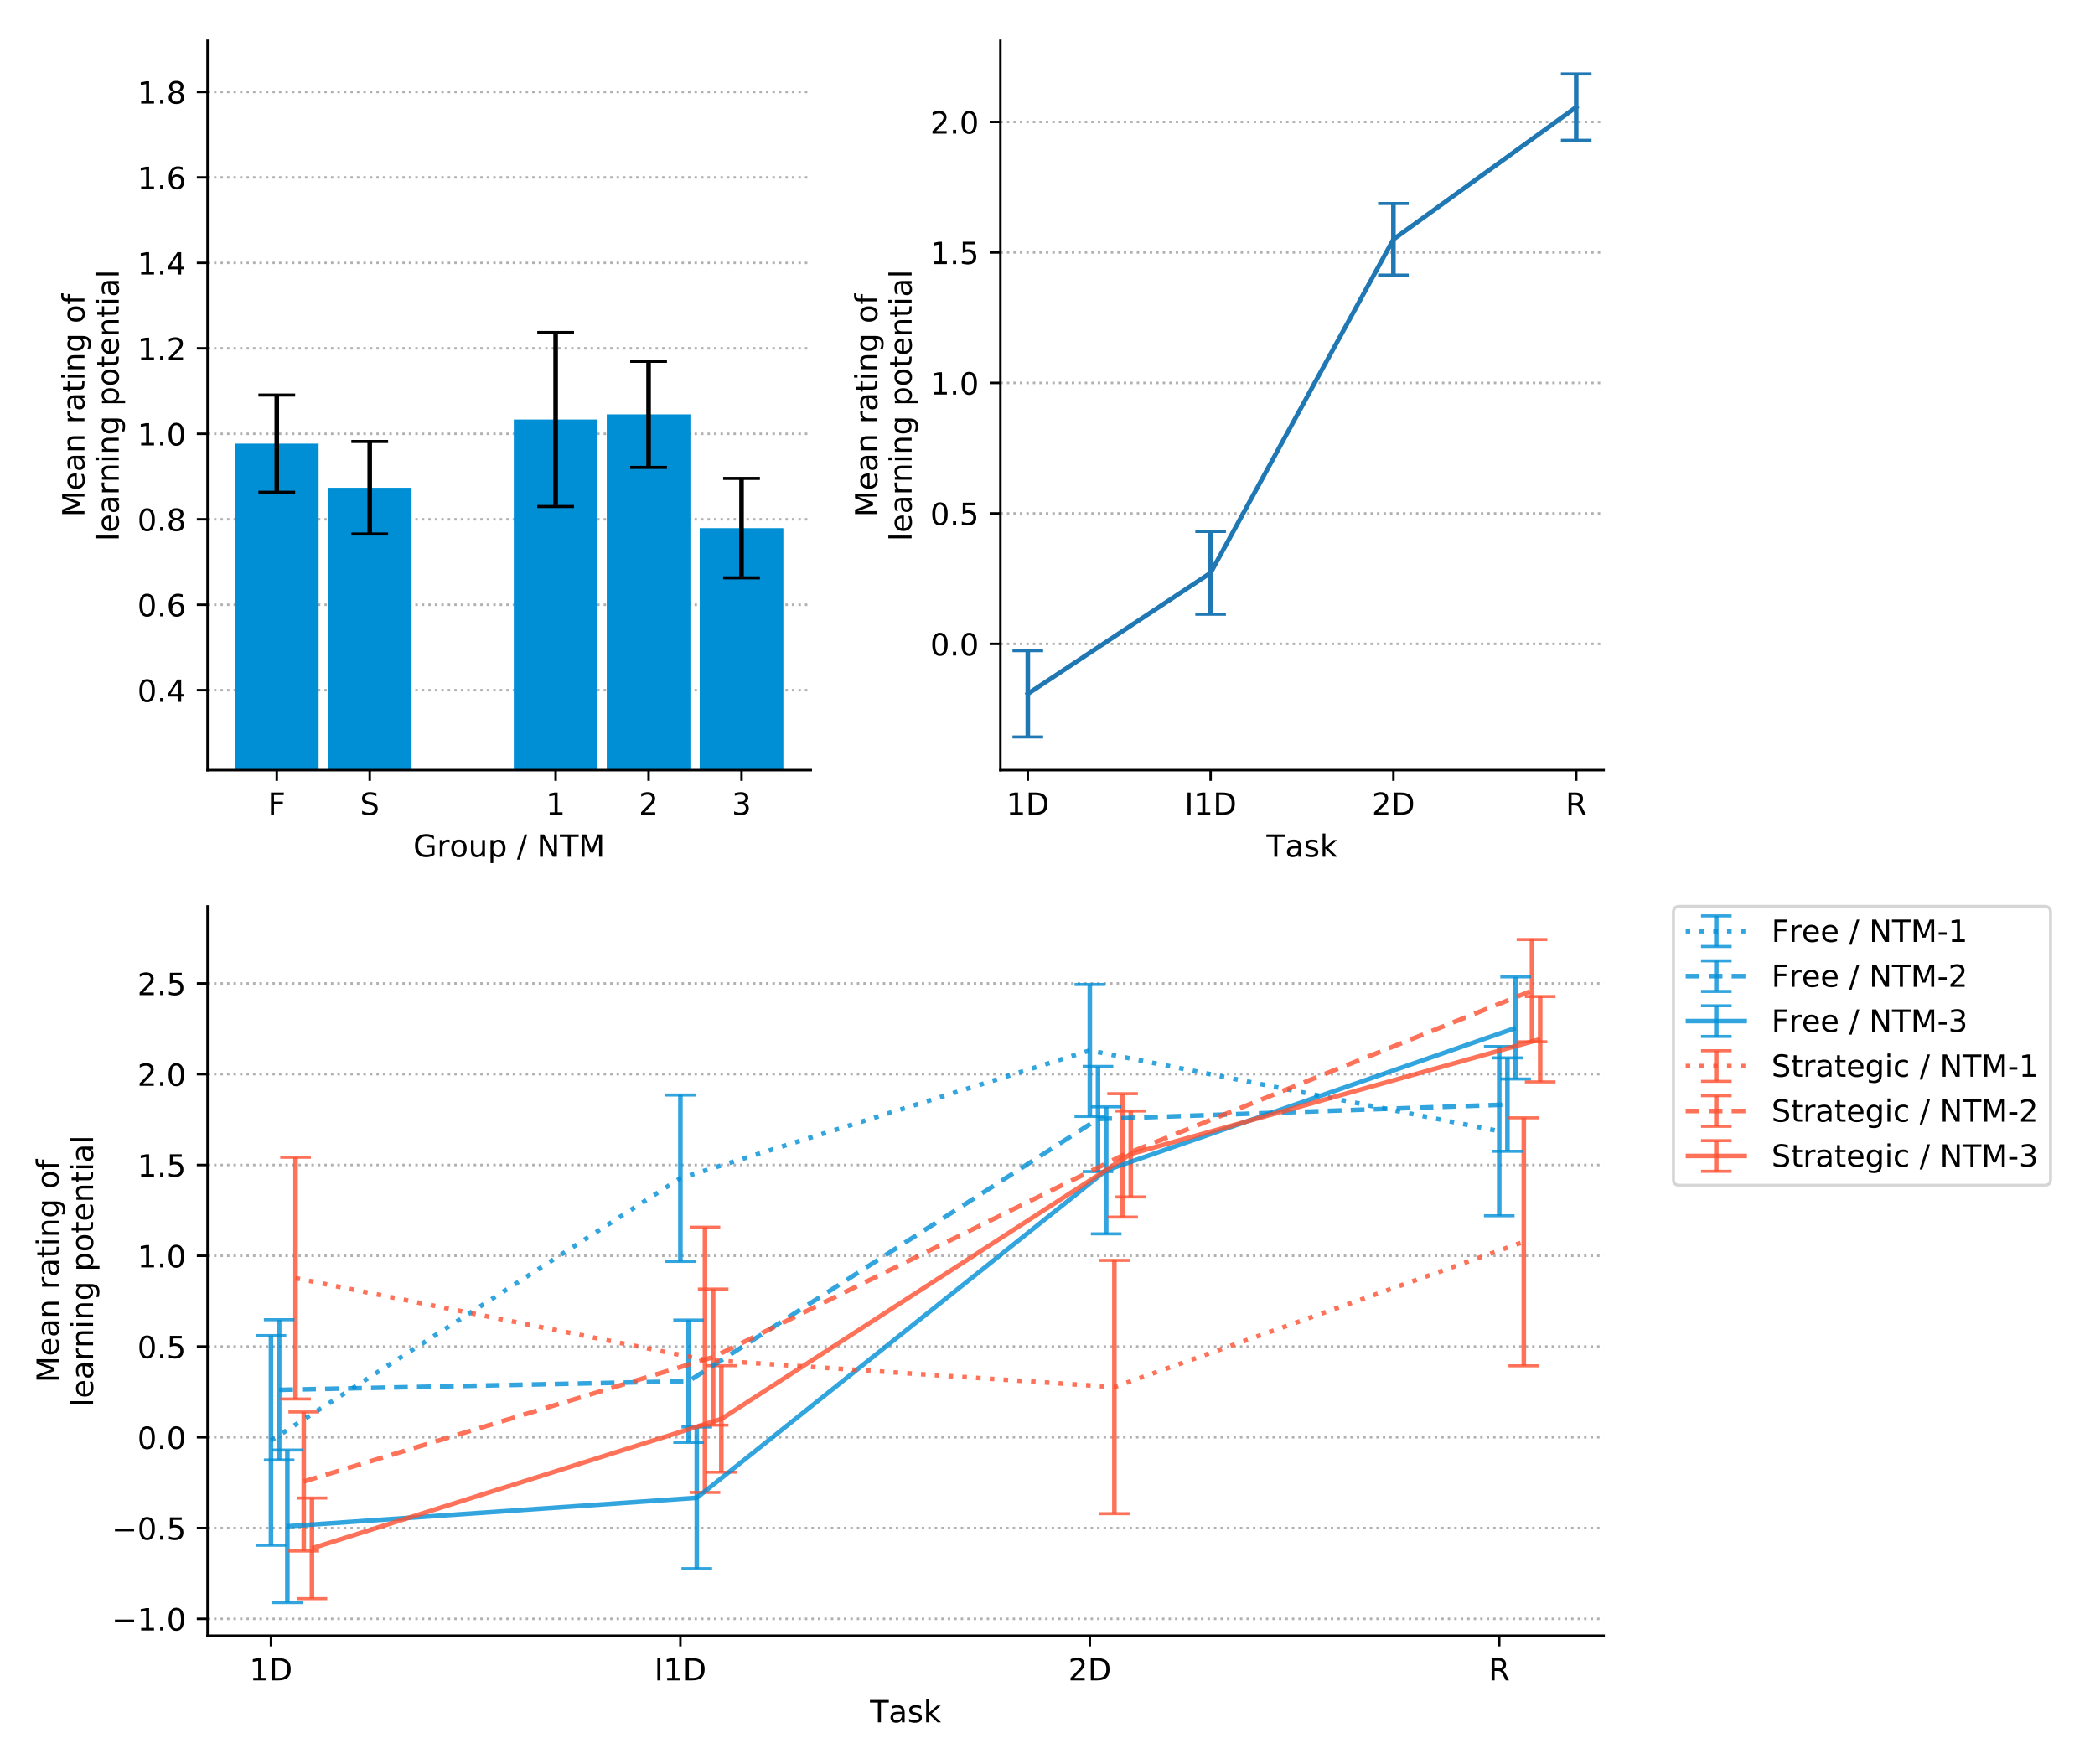 <?xml version="1.0" encoding="utf-8" standalone="no"?>
<!DOCTYPE svg PUBLIC "-//W3C//DTD SVG 1.1//EN"
  "http://www.w3.org/Graphics/SVG/1.1/DTD/svg11.dtd">
<!-- Created with matplotlib (https://matplotlib.org/) -->
<svg height="576pt" version="1.1" viewBox="0 0 684 576" width="684pt" xmlns="http://www.w3.org/2000/svg" xmlns:xlink="http://www.w3.org/1999/xlink">
 <defs>
  <style type="text/css">
*{stroke-linecap:butt;stroke-linejoin:round;}
  </style>
 </defs>
 <g id="figure_1">
  <g id="patch_1">
   <path d="M 0 576
L 684 576
L 684 0
L 0 0
z
" style="fill:#ffffff;"/>
  </g>
  <g id="axes_1">
   <g id="patch_2">
    <path d="M 67.754 251.44
L 264.712 251.44
L 264.712 13.32
L 67.754 13.32
z
" style="fill:#ffffff;"/>
   </g>
   <g id="matplotlib.axis_1">
    <g id="xtick_1">
     <g id="line2d_1">
      <defs>
       <path d="M 0 0
L 0 3.5
" id="m4f9861c741" style="stroke:#000000;stroke-width:0.8;"/>
      </defs>
      <g>
       <use style="stroke:#000000;stroke-width:0.8;" x="90.363" xlink:href="#m4f9861c741" y="251.44"/>
      </g>
     </g>
     <g id="text_1">
      <!-- F -->
      <defs>
       <path d="M 9.812 72.906
L 51.703 72.906
L 51.703 64.594
L 19.672 64.594
L 19.672 43.109
L 48.578 43.109
L 48.578 34.812
L 19.672 34.812
L 19.672 0
L 9.812 0
z
" id="DejaVuSans-70"/>
      </defs>
      <g transform="translate(87.487 266.038)scale(0.1 -0.1)">
       <use xlink:href="#DejaVuSans-70"/>
      </g>
     </g>
    </g>
    <g id="xtick_2">
     <g id="line2d_2">
      <g>
       <use style="stroke:#000000;stroke-width:0.8;" x="120.711" xlink:href="#m4f9861c741" y="251.44"/>
      </g>
     </g>
     <g id="text_2">
      <!-- S -->
      <defs>
       <path d="M 53.516 70.516
L 53.516 60.891
Q 47.906 63.578 42.922 64.891
Q 37.938 66.219 33.297 66.219
Q 25.25 66.219 20.875 63.094
Q 16.5 59.969 16.5 54.203
Q 16.5 49.359 19.406 46.891
Q 22.312 44.438 30.422 42.922
L 36.375 41.703
Q 47.406 39.594 52.656 34.297
Q 57.906 29 57.906 20.125
Q 57.906 9.516 50.797 4.047
Q 43.703 -1.422 29.984 -1.422
Q 24.812 -1.422 18.969 -0.25
Q 13.141 0.922 6.891 3.219
L 6.891 13.375
Q 12.891 10.016 18.656 8.297
Q 24.422 6.594 29.984 6.594
Q 38.422 6.594 43.016 9.906
Q 47.609 13.234 47.609 19.391
Q 47.609 24.75 44.312 27.781
Q 41.016 30.812 33.5 32.328
L 27.484 33.5
Q 16.453 35.688 11.516 40.375
Q 6.594 45.062 6.594 53.422
Q 6.594 63.094 13.406 68.656
Q 20.219 74.219 32.172 74.219
Q 37.312 74.219 42.625 73.281
Q 47.953 72.359 53.516 70.516
z
" id="DejaVuSans-83"/>
      </defs>
      <g transform="translate(117.537 266.038)scale(0.1 -0.1)">
       <use xlink:href="#DejaVuSans-83"/>
      </g>
     </g>
    </g>
    <g id="xtick_3">
     <g id="line2d_3">
      <g>
       <use style="stroke:#000000;stroke-width:0.8;" x="181.407" xlink:href="#m4f9861c741" y="251.44"/>
      </g>
     </g>
     <g id="text_3">
      <!-- 1 -->
      <defs>
       <path d="M 12.406 8.297
L 28.516 8.297
L 28.516 63.922
L 10.984 60.406
L 10.984 69.391
L 28.422 72.906
L 38.281 72.906
L 38.281 8.297
L 54.391 8.297
L 54.391 0
L 12.406 0
z
" id="DejaVuSans-49"/>
      </defs>
      <g transform="translate(178.226 266.038)scale(0.1 -0.1)">
       <use xlink:href="#DejaVuSans-49"/>
      </g>
     </g>
    </g>
    <g id="xtick_4">
     <g id="line2d_4">
      <g>
       <use style="stroke:#000000;stroke-width:0.8;" x="211.755" xlink:href="#m4f9861c741" y="251.44"/>
      </g>
     </g>
     <g id="text_4">
      <!-- 2 -->
      <defs>
       <path d="M 19.188 8.297
L 53.609 8.297
L 53.609 0
L 7.328 0
L 7.328 8.297
Q 12.938 14.109 22.625 23.891
Q 32.328 33.688 34.812 36.531
Q 39.547 41.844 41.422 45.531
Q 43.312 49.219 43.312 52.781
Q 43.312 58.594 39.234 62.25
Q 35.156 65.922 28.609 65.922
Q 23.969 65.922 18.812 64.312
Q 13.672 62.703 7.812 59.422
L 7.812 69.391
Q 13.766 71.781 18.938 73
Q 24.125 74.219 28.422 74.219
Q 39.75 74.219 46.484 68.547
Q 53.219 62.891 53.219 53.422
Q 53.219 48.922 51.531 44.891
Q 49.859 40.875 45.406 35.406
Q 44.188 33.984 37.641 27.219
Q 31.109 20.453 19.188 8.297
z
" id="DejaVuSans-50"/>
      </defs>
      <g transform="translate(208.574 266.038)scale(0.1 -0.1)">
       <use xlink:href="#DejaVuSans-50"/>
      </g>
     </g>
    </g>
    <g id="xtick_5">
     <g id="line2d_5">
      <g>
       <use style="stroke:#000000;stroke-width:0.8;" x="242.103" xlink:href="#m4f9861c741" y="251.44"/>
      </g>
     </g>
     <g id="text_5">
      <!-- 3 -->
      <defs>
       <path d="M 40.578 39.312
Q 47.656 37.797 51.625 33
Q 55.609 28.219 55.609 21.188
Q 55.609 10.406 48.188 4.484
Q 40.766 -1.422 27.094 -1.422
Q 22.516 -1.422 17.656 -0.516
Q 12.797 0.391 7.625 2.203
L 7.625 11.719
Q 11.719 9.328 16.594 8.109
Q 21.484 6.891 26.812 6.891
Q 36.078 6.891 40.938 10.547
Q 45.797 14.203 45.797 21.188
Q 45.797 27.641 41.281 31.266
Q 36.766 34.906 28.719 34.906
L 20.219 34.906
L 20.219 43.016
L 29.109 43.016
Q 36.375 43.016 40.234 45.922
Q 44.094 48.828 44.094 54.297
Q 44.094 59.906 40.109 62.906
Q 36.141 65.922 28.719 65.922
Q 24.656 65.922 20.016 65.031
Q 15.375 64.156 9.812 62.312
L 9.812 71.094
Q 15.438 72.656 20.344 73.438
Q 25.25 74.219 29.594 74.219
Q 40.828 74.219 47.359 69.109
Q 53.906 64.016 53.906 55.328
Q 53.906 49.266 50.438 45.094
Q 46.969 40.922 40.578 39.312
z
" id="DejaVuSans-51"/>
      </defs>
      <g transform="translate(238.922 266.038)scale(0.1 -0.1)">
       <use xlink:href="#DejaVuSans-51"/>
      </g>
     </g>
    </g>
    <g id="text_6">
     <!-- Group / NTM -->
     <defs>
      <path d="M 59.516 10.406
L 59.516 29.984
L 43.406 29.984
L 43.406 38.094
L 69.281 38.094
L 69.281 6.781
Q 63.578 2.734 56.688 0.656
Q 49.812 -1.422 42 -1.422
Q 24.906 -1.422 15.25 8.562
Q 5.609 18.562 5.609 36.375
Q 5.609 54.25 15.25 64.234
Q 24.906 74.219 42 74.219
Q 49.125 74.219 55.547 72.453
Q 61.969 70.703 67.391 67.281
L 67.391 56.781
Q 61.922 61.422 55.766 63.766
Q 49.609 66.109 42.828 66.109
Q 29.438 66.109 22.719 58.641
Q 16.016 51.172 16.016 36.375
Q 16.016 21.625 22.719 14.156
Q 29.438 6.688 42.828 6.688
Q 48.047 6.688 52.141 7.594
Q 56.25 8.5 59.516 10.406
z
" id="DejaVuSans-71"/>
      <path d="M 41.109 46.297
Q 39.594 47.172 37.812 47.578
Q 36.031 48 33.891 48
Q 26.266 48 22.188 43.047
Q 18.109 38.094 18.109 28.812
L 18.109 0
L 9.078 0
L 9.078 54.688
L 18.109 54.688
L 18.109 46.188
Q 20.953 51.172 25.484 53.578
Q 30.031 56 36.531 56
Q 37.453 56 38.578 55.875
Q 39.703 55.766 41.062 55.516
z
" id="DejaVuSans-114"/>
      <path d="M 30.609 48.391
Q 23.391 48.391 19.188 42.75
Q 14.984 37.109 14.984 27.297
Q 14.984 17.484 19.156 11.844
Q 23.344 6.203 30.609 6.203
Q 37.797 6.203 41.984 11.859
Q 46.188 17.531 46.188 27.297
Q 46.188 37.016 41.984 42.703
Q 37.797 48.391 30.609 48.391
z
M 30.609 56
Q 42.328 56 49.016 48.375
Q 55.719 40.766 55.719 27.297
Q 55.719 13.875 49.016 6.219
Q 42.328 -1.422 30.609 -1.422
Q 18.844 -1.422 12.172 6.219
Q 5.516 13.875 5.516 27.297
Q 5.516 40.766 12.172 48.375
Q 18.844 56 30.609 56
z
" id="DejaVuSans-111"/>
      <path d="M 8.5 21.578
L 8.5 54.688
L 17.484 54.688
L 17.484 21.922
Q 17.484 14.156 20.5 10.266
Q 23.531 6.391 29.594 6.391
Q 36.859 6.391 41.078 11.031
Q 45.312 15.672 45.312 23.688
L 45.312 54.688
L 54.297 54.688
L 54.297 0
L 45.312 0
L 45.312 8.406
Q 42.047 3.422 37.719 1
Q 33.406 -1.422 27.688 -1.422
Q 18.266 -1.422 13.375 4.438
Q 8.5 10.297 8.5 21.578
z
M 31.109 56
z
" id="DejaVuSans-117"/>
      <path d="M 18.109 8.203
L 18.109 -20.797
L 9.078 -20.797
L 9.078 54.688
L 18.109 54.688
L 18.109 46.391
Q 20.953 51.266 25.266 53.625
Q 29.594 56 35.594 56
Q 45.562 56 51.781 48.094
Q 58.016 40.188 58.016 27.297
Q 58.016 14.406 51.781 6.484
Q 45.562 -1.422 35.594 -1.422
Q 29.594 -1.422 25.266 0.953
Q 20.953 3.328 18.109 8.203
z
M 48.688 27.297
Q 48.688 37.203 44.609 42.844
Q 40.531 48.484 33.406 48.484
Q 26.266 48.484 22.188 42.844
Q 18.109 37.203 18.109 27.297
Q 18.109 17.391 22.188 11.75
Q 26.266 6.109 33.406 6.109
Q 40.531 6.109 44.609 11.75
Q 48.688 17.391 48.688 27.297
z
" id="DejaVuSans-112"/>
      <path id="DejaVuSans-32"/>
      <path d="M 25.391 72.906
L 33.688 72.906
L 8.297 -9.281
L 0 -9.281
z
" id="DejaVuSans-47"/>
      <path d="M 9.812 72.906
L 23.094 72.906
L 55.422 11.922
L 55.422 72.906
L 64.984 72.906
L 64.984 0
L 51.703 0
L 19.391 60.984
L 19.391 0
L 9.812 0
z
" id="DejaVuSans-78"/>
      <path d="M -0.297 72.906
L 61.375 72.906
L 61.375 64.594
L 35.5 64.594
L 35.5 0
L 25.594 0
L 25.594 64.594
L -0.297 64.594
z
" id="DejaVuSans-84"/>
      <path d="M 9.812 72.906
L 24.516 72.906
L 43.109 23.297
L 61.812 72.906
L 76.516 72.906
L 76.516 0
L 66.891 0
L 66.891 64.016
L 48.094 14.016
L 38.188 14.016
L 19.391 64.016
L 19.391 0
L 9.812 0
z
" id="DejaVuSans-77"/>
     </defs>
     <g transform="translate(134.932 279.717)scale(0.1 -0.1)">
      <use xlink:href="#DejaVuSans-71"/>
      <use x="77.49" xlink:href="#DejaVuSans-114"/>
      <use x="118.572" xlink:href="#DejaVuSans-111"/>
      <use x="179.754" xlink:href="#DejaVuSans-117"/>
      <use x="243.133" xlink:href="#DejaVuSans-112"/>
      <use x="306.609" xlink:href="#DejaVuSans-32"/>
      <use x="338.396" xlink:href="#DejaVuSans-47"/>
      <use x="372.088" xlink:href="#DejaVuSans-32"/>
      <use x="403.875" xlink:href="#DejaVuSans-78"/>
      <use x="478.68" xlink:href="#DejaVuSans-84"/>
      <use x="539.764" xlink:href="#DejaVuSans-77"/>
     </g>
    </g>
   </g>
   <g id="matplotlib.axis_2">
    <g id="ytick_1">
     <g id="line2d_6">
      <path clip-path="url(#p819ea0e1e7)" d="M 67.754 225.344
L 264.712 225.344
" style="fill:none;stroke:#b0b0b0;stroke-dasharray:0.8,1.32;stroke-dashoffset:0;stroke-width:0.8;"/>
     </g>
     <g id="line2d_7">
      <defs>
       <path d="M 0 0
L -3.5 0
" id="m182b56458b" style="stroke:#000000;stroke-width:0.8;"/>
      </defs>
      <g>
       <use style="stroke:#000000;stroke-width:0.8;" x="67.754" xlink:href="#m182b56458b" y="225.344"/>
      </g>
     </g>
     <g id="text_7">
      <!-- 0.4 -->
      <defs>
       <path d="M 31.781 66.406
Q 24.172 66.406 20.328 58.906
Q 16.5 51.422 16.5 36.375
Q 16.5 21.391 20.328 13.891
Q 24.172 6.391 31.781 6.391
Q 39.453 6.391 43.281 13.891
Q 47.125 21.391 47.125 36.375
Q 47.125 51.422 43.281 58.906
Q 39.453 66.406 31.781 66.406
z
M 31.781 74.219
Q 44.047 74.219 50.516 64.516
Q 56.984 54.828 56.984 36.375
Q 56.984 17.969 50.516 8.266
Q 44.047 -1.422 31.781 -1.422
Q 19.531 -1.422 13.062 8.266
Q 6.594 17.969 6.594 36.375
Q 6.594 54.828 13.062 64.516
Q 19.531 74.219 31.781 74.219
z
" id="DejaVuSans-48"/>
       <path d="M 10.688 12.406
L 21 12.406
L 21 0
L 10.688 0
z
" id="DejaVuSans-46"/>
       <path d="M 37.797 64.312
L 12.891 25.391
L 37.797 25.391
z
M 35.203 72.906
L 47.609 72.906
L 47.609 25.391
L 58.016 25.391
L 58.016 17.188
L 47.609 17.188
L 47.609 0
L 37.797 0
L 37.797 17.188
L 4.891 17.188
L 4.891 26.703
z
" id="DejaVuSans-52"/>
      </defs>
      <g transform="translate(44.851 229.143)scale(0.1 -0.1)">
       <use xlink:href="#DejaVuSans-48"/>
       <use x="63.623" xlink:href="#DejaVuSans-46"/>
       <use x="95.41" xlink:href="#DejaVuSans-52"/>
      </g>
     </g>
    </g>
    <g id="ytick_2">
     <g id="line2d_8">
      <path clip-path="url(#p819ea0e1e7)" d="M 67.754 197.441
L 264.712 197.441
" style="fill:none;stroke:#b0b0b0;stroke-dasharray:0.8,1.32;stroke-dashoffset:0;stroke-width:0.8;"/>
     </g>
     <g id="line2d_9">
      <g>
       <use style="stroke:#000000;stroke-width:0.8;" x="67.754" xlink:href="#m182b56458b" y="197.441"/>
      </g>
     </g>
     <g id="text_8">
      <!-- 0.6 -->
      <defs>
       <path d="M 33.016 40.375
Q 26.375 40.375 22.484 35.828
Q 18.609 31.297 18.609 23.391
Q 18.609 15.531 22.484 10.953
Q 26.375 6.391 33.016 6.391
Q 39.656 6.391 43.531 10.953
Q 47.406 15.531 47.406 23.391
Q 47.406 31.297 43.531 35.828
Q 39.656 40.375 33.016 40.375
z
M 52.594 71.297
L 52.594 62.312
Q 48.875 64.062 45.094 64.984
Q 41.312 65.922 37.594 65.922
Q 27.828 65.922 22.672 59.328
Q 17.531 52.734 16.797 39.406
Q 19.672 43.656 24.016 45.922
Q 28.375 48.188 33.594 48.188
Q 44.578 48.188 50.953 41.516
Q 57.328 34.859 57.328 23.391
Q 57.328 12.156 50.688 5.359
Q 44.047 -1.422 33.016 -1.422
Q 20.359 -1.422 13.672 8.266
Q 6.984 17.969 6.984 36.375
Q 6.984 53.656 15.188 63.938
Q 23.391 74.219 37.203 74.219
Q 40.922 74.219 44.703 73.484
Q 48.484 72.75 52.594 71.297
z
" id="DejaVuSans-54"/>
      </defs>
      <g transform="translate(44.851 201.24)scale(0.1 -0.1)">
       <use xlink:href="#DejaVuSans-48"/>
       <use x="63.623" xlink:href="#DejaVuSans-46"/>
       <use x="95.41" xlink:href="#DejaVuSans-54"/>
      </g>
     </g>
    </g>
    <g id="ytick_3">
     <g id="line2d_10">
      <path clip-path="url(#p819ea0e1e7)" d="M 67.754 169.538
L 264.712 169.538
" style="fill:none;stroke:#b0b0b0;stroke-dasharray:0.8,1.32;stroke-dashoffset:0;stroke-width:0.8;"/>
     </g>
     <g id="line2d_11">
      <g>
       <use style="stroke:#000000;stroke-width:0.8;" x="67.754" xlink:href="#m182b56458b" y="169.538"/>
      </g>
     </g>
     <g id="text_9">
      <!-- 0.8 -->
      <defs>
       <path d="M 31.781 34.625
Q 24.75 34.625 20.719 30.859
Q 16.703 27.094 16.703 20.516
Q 16.703 13.922 20.719 10.156
Q 24.75 6.391 31.781 6.391
Q 38.812 6.391 42.859 10.172
Q 46.922 13.969 46.922 20.516
Q 46.922 27.094 42.891 30.859
Q 38.875 34.625 31.781 34.625
z
M 21.922 38.812
Q 15.578 40.375 12.031 44.719
Q 8.5 49.078 8.5 55.328
Q 8.5 64.062 14.719 69.141
Q 20.953 74.219 31.781 74.219
Q 42.672 74.219 48.875 69.141
Q 55.078 64.062 55.078 55.328
Q 55.078 49.078 51.531 44.719
Q 48 40.375 41.703 38.812
Q 48.828 37.156 52.797 32.312
Q 56.781 27.484 56.781 20.516
Q 56.781 9.906 50.312 4.234
Q 43.844 -1.422 31.781 -1.422
Q 19.734 -1.422 13.25 4.234
Q 6.781 9.906 6.781 20.516
Q 6.781 27.484 10.781 32.312
Q 14.797 37.156 21.922 38.812
z
M 18.312 54.391
Q 18.312 48.734 21.844 45.562
Q 25.391 42.391 31.781 42.391
Q 38.141 42.391 41.719 45.562
Q 45.312 48.734 45.312 54.391
Q 45.312 60.062 41.719 63.234
Q 38.141 66.406 31.781 66.406
Q 25.391 66.406 21.844 63.234
Q 18.312 60.062 18.312 54.391
z
" id="DejaVuSans-56"/>
      </defs>
      <g transform="translate(44.851 173.337)scale(0.1 -0.1)">
       <use xlink:href="#DejaVuSans-48"/>
       <use x="63.623" xlink:href="#DejaVuSans-46"/>
       <use x="95.41" xlink:href="#DejaVuSans-56"/>
      </g>
     </g>
    </g>
    <g id="ytick_4">
     <g id="line2d_12">
      <path clip-path="url(#p819ea0e1e7)" d="M 67.754 141.635
L 264.712 141.635
" style="fill:none;stroke:#b0b0b0;stroke-dasharray:0.8,1.32;stroke-dashoffset:0;stroke-width:0.8;"/>
     </g>
     <g id="line2d_13">
      <g>
       <use style="stroke:#000000;stroke-width:0.8;" x="67.754" xlink:href="#m182b56458b" y="141.635"/>
      </g>
     </g>
     <g id="text_10">
      <!-- 1.0 -->
      <g transform="translate(44.851 145.434)scale(0.1 -0.1)">
       <use xlink:href="#DejaVuSans-49"/>
       <use x="63.623" xlink:href="#DejaVuSans-46"/>
       <use x="95.41" xlink:href="#DejaVuSans-48"/>
      </g>
     </g>
    </g>
    <g id="ytick_5">
     <g id="line2d_14">
      <path clip-path="url(#p819ea0e1e7)" d="M 67.754 113.732
L 264.712 113.732
" style="fill:none;stroke:#b0b0b0;stroke-dasharray:0.8,1.32;stroke-dashoffset:0;stroke-width:0.8;"/>
     </g>
     <g id="line2d_15">
      <g>
       <use style="stroke:#000000;stroke-width:0.8;" x="67.754" xlink:href="#m182b56458b" y="113.732"/>
      </g>
     </g>
     <g id="text_11">
      <!-- 1.2 -->
      <g transform="translate(44.851 117.531)scale(0.1 -0.1)">
       <use xlink:href="#DejaVuSans-49"/>
       <use x="63.623" xlink:href="#DejaVuSans-46"/>
       <use x="95.41" xlink:href="#DejaVuSans-50"/>
      </g>
     </g>
    </g>
    <g id="ytick_6">
     <g id="line2d_16">
      <path clip-path="url(#p819ea0e1e7)" d="M 67.754 85.829
L 264.712 85.829
" style="fill:none;stroke:#b0b0b0;stroke-dasharray:0.8,1.32;stroke-dashoffset:0;stroke-width:0.8;"/>
     </g>
     <g id="line2d_17">
      <g>
       <use style="stroke:#000000;stroke-width:0.8;" x="67.754" xlink:href="#m182b56458b" y="85.829"/>
      </g>
     </g>
     <g id="text_12">
      <!-- 1.4 -->
      <g transform="translate(44.851 89.628)scale(0.1 -0.1)">
       <use xlink:href="#DejaVuSans-49"/>
       <use x="63.623" xlink:href="#DejaVuSans-46"/>
       <use x="95.41" xlink:href="#DejaVuSans-52"/>
      </g>
     </g>
    </g>
    <g id="ytick_7">
     <g id="line2d_18">
      <path clip-path="url(#p819ea0e1e7)" d="M 67.754 57.926
L 264.712 57.926
" style="fill:none;stroke:#b0b0b0;stroke-dasharray:0.8,1.32;stroke-dashoffset:0;stroke-width:0.8;"/>
     </g>
     <g id="line2d_19">
      <g>
       <use style="stroke:#000000;stroke-width:0.8;" x="67.754" xlink:href="#m182b56458b" y="57.926"/>
      </g>
     </g>
     <g id="text_13">
      <!-- 1.6 -->
      <g transform="translate(44.851 61.725)scale(0.1 -0.1)">
       <use xlink:href="#DejaVuSans-49"/>
       <use x="63.623" xlink:href="#DejaVuSans-46"/>
       <use x="95.41" xlink:href="#DejaVuSans-54"/>
      </g>
     </g>
    </g>
    <g id="ytick_8">
     <g id="line2d_20">
      <path clip-path="url(#p819ea0e1e7)" d="M 67.754 30.023
L 264.712 30.023
" style="fill:none;stroke:#b0b0b0;stroke-dasharray:0.8,1.32;stroke-dashoffset:0;stroke-width:0.8;"/>
     </g>
     <g id="line2d_21">
      <g>
       <use style="stroke:#000000;stroke-width:0.8;" x="67.754" xlink:href="#m182b56458b" y="30.023"/>
      </g>
     </g>
     <g id="text_14">
      <!-- 1.8 -->
      <g transform="translate(44.851 33.822)scale(0.1 -0.1)">
       <use xlink:href="#DejaVuSans-49"/>
       <use x="63.623" xlink:href="#DejaVuSans-46"/>
       <use x="95.41" xlink:href="#DejaVuSans-56"/>
      </g>
     </g>
    </g>
    <g id="text_15">
     <!-- Mean rating of -->
     <defs>
      <path d="M 56.203 29.594
L 56.203 25.203
L 14.891 25.203
Q 15.484 15.922 20.484 11.062
Q 25.484 6.203 34.422 6.203
Q 39.594 6.203 44.453 7.469
Q 49.312 8.734 54.109 11.281
L 54.109 2.781
Q 49.266 0.734 44.188 -0.344
Q 39.109 -1.422 33.891 -1.422
Q 20.797 -1.422 13.156 6.188
Q 5.516 13.812 5.516 26.812
Q 5.516 40.234 12.766 48.109
Q 20.016 56 32.328 56
Q 43.359 56 49.781 48.891
Q 56.203 41.797 56.203 29.594
z
M 47.219 32.234
Q 47.125 39.594 43.094 43.984
Q 39.062 48.391 32.422 48.391
Q 24.906 48.391 20.391 44.141
Q 15.875 39.891 15.188 32.172
z
" id="DejaVuSans-101"/>
      <path d="M 34.281 27.484
Q 23.391 27.484 19.188 25
Q 14.984 22.516 14.984 16.5
Q 14.984 11.719 18.141 8.906
Q 21.297 6.109 26.703 6.109
Q 34.188 6.109 38.703 11.406
Q 43.219 16.703 43.219 25.484
L 43.219 27.484
z
M 52.203 31.203
L 52.203 0
L 43.219 0
L 43.219 8.297
Q 40.141 3.328 35.547 0.953
Q 30.953 -1.422 24.312 -1.422
Q 15.922 -1.422 10.953 3.297
Q 6 8.016 6 15.922
Q 6 25.141 12.172 29.828
Q 18.359 34.516 30.609 34.516
L 43.219 34.516
L 43.219 35.406
Q 43.219 41.609 39.141 45
Q 35.062 48.391 27.688 48.391
Q 23 48.391 18.547 47.266
Q 14.109 46.141 10.016 43.891
L 10.016 52.203
Q 14.938 54.109 19.578 55.047
Q 24.219 56 28.609 56
Q 40.484 56 46.344 49.844
Q 52.203 43.703 52.203 31.203
z
" id="DejaVuSans-97"/>
      <path d="M 54.891 33.016
L 54.891 0
L 45.906 0
L 45.906 32.719
Q 45.906 40.484 42.875 44.328
Q 39.844 48.188 33.797 48.188
Q 26.516 48.188 22.312 43.547
Q 18.109 38.922 18.109 30.906
L 18.109 0
L 9.078 0
L 9.078 54.688
L 18.109 54.688
L 18.109 46.188
Q 21.344 51.125 25.703 53.562
Q 30.078 56 35.797 56
Q 45.219 56 50.047 50.172
Q 54.891 44.344 54.891 33.016
z
" id="DejaVuSans-110"/>
      <path d="M 18.312 70.219
L 18.312 54.688
L 36.812 54.688
L 36.812 47.703
L 18.312 47.703
L 18.312 18.016
Q 18.312 11.328 20.141 9.422
Q 21.969 7.516 27.594 7.516
L 36.812 7.516
L 36.812 0
L 27.594 0
Q 17.188 0 13.234 3.875
Q 9.281 7.766 9.281 18.016
L 9.281 47.703
L 2.688 47.703
L 2.688 54.688
L 9.281 54.688
L 9.281 70.219
z
" id="DejaVuSans-116"/>
      <path d="M 9.422 54.688
L 18.406 54.688
L 18.406 0
L 9.422 0
z
M 9.422 75.984
L 18.406 75.984
L 18.406 64.594
L 9.422 64.594
z
" id="DejaVuSans-105"/>
      <path d="M 45.406 27.984
Q 45.406 37.75 41.375 43.109
Q 37.359 48.484 30.078 48.484
Q 22.859 48.484 18.828 43.109
Q 14.797 37.75 14.797 27.984
Q 14.797 18.266 18.828 12.891
Q 22.859 7.516 30.078 7.516
Q 37.359 7.516 41.375 12.891
Q 45.406 18.266 45.406 27.984
z
M 54.391 6.781
Q 54.391 -7.172 48.188 -13.984
Q 42 -20.797 29.203 -20.797
Q 24.469 -20.797 20.266 -20.094
Q 16.062 -19.391 12.109 -17.922
L 12.109 -9.188
Q 16.062 -11.328 19.922 -12.344
Q 23.781 -13.375 27.781 -13.375
Q 36.625 -13.375 41.016 -8.766
Q 45.406 -4.156 45.406 5.172
L 45.406 9.625
Q 42.625 4.781 38.281 2.391
Q 33.938 0 27.875 0
Q 17.828 0 11.672 7.656
Q 5.516 15.328 5.516 27.984
Q 5.516 40.672 11.672 48.328
Q 17.828 56 27.875 56
Q 33.938 56 38.281 53.609
Q 42.625 51.219 45.406 46.391
L 45.406 54.688
L 54.391 54.688
z
" id="DejaVuSans-103"/>
      <path d="M 37.109 75.984
L 37.109 68.5
L 28.516 68.5
Q 23.688 68.5 21.797 66.547
Q 19.922 64.594 19.922 59.516
L 19.922 54.688
L 34.719 54.688
L 34.719 47.703
L 19.922 47.703
L 19.922 0
L 10.891 0
L 10.891 47.703
L 2.297 47.703
L 2.297 54.688
L 10.891 54.688
L 10.891 58.5
Q 10.891 67.625 15.141 71.797
Q 19.391 75.984 28.609 75.984
z
" id="DejaVuSans-102"/>
     </defs>
     <g transform="translate(27.573 168.813)rotate(-90)scale(0.1 -0.1)">
      <use xlink:href="#DejaVuSans-77"/>
      <use x="86.279" xlink:href="#DejaVuSans-101"/>
      <use x="147.803" xlink:href="#DejaVuSans-97"/>
      <use x="209.082" xlink:href="#DejaVuSans-110"/>
      <use x="272.461" xlink:href="#DejaVuSans-32"/>
      <use x="304.248" xlink:href="#DejaVuSans-114"/>
      <use x="345.361" xlink:href="#DejaVuSans-97"/>
      <use x="406.641" xlink:href="#DejaVuSans-116"/>
      <use x="445.85" xlink:href="#DejaVuSans-105"/>
      <use x="473.633" xlink:href="#DejaVuSans-110"/>
      <use x="537.012" xlink:href="#DejaVuSans-103"/>
      <use x="600.488" xlink:href="#DejaVuSans-32"/>
      <use x="632.275" xlink:href="#DejaVuSans-111"/>
      <use x="693.457" xlink:href="#DejaVuSans-102"/>
     </g>
     <!-- learning potential -->
     <defs>
      <path d="M 9.422 75.984
L 18.406 75.984
L 18.406 0
L 9.422 0
z
" id="DejaVuSans-108"/>
     </defs>
     <g transform="translate(38.771 176.696)rotate(-90)scale(0.1 -0.1)">
      <use xlink:href="#DejaVuSans-108"/>
      <use x="27.783" xlink:href="#DejaVuSans-101"/>
      <use x="89.307" xlink:href="#DejaVuSans-97"/>
      <use x="150.586" xlink:href="#DejaVuSans-114"/>
      <use x="191.684" xlink:href="#DejaVuSans-110"/>
      <use x="255.062" xlink:href="#DejaVuSans-105"/>
      <use x="282.846" xlink:href="#DejaVuSans-110"/>
      <use x="346.225" xlink:href="#DejaVuSans-103"/>
      <use x="409.701" xlink:href="#DejaVuSans-32"/>
      <use x="441.488" xlink:href="#DejaVuSans-112"/>
      <use x="504.965" xlink:href="#DejaVuSans-111"/>
      <use x="566.146" xlink:href="#DejaVuSans-116"/>
      <use x="605.355" xlink:href="#DejaVuSans-101"/>
      <use x="666.879" xlink:href="#DejaVuSans-110"/>
      <use x="730.258" xlink:href="#DejaVuSans-116"/>
      <use x="769.467" xlink:href="#DejaVuSans-105"/>
      <use x="797.25" xlink:href="#DejaVuSans-97"/>
      <use x="858.529" xlink:href="#DejaVuSans-108"/>
     </g>
    </g>
   </g>
   <g id="patch_3">
    <path clip-path="url(#p819ea0e1e7)" d="M 76.707 281.15
L 104.02 281.15
L 104.02 144.851
L 76.707 144.851
z
" style="fill:#008fd5;"/>
   </g>
   <g id="patch_4">
    <path clip-path="url(#p819ea0e1e7)" d="M 107.055 281.15
L 134.368 281.15
L 134.368 159.245
L 107.055 159.245
z
" style="fill:#008fd5;"/>
   </g>
   <g id="patch_5">
    <path clip-path="url(#p819ea0e1e7)" d="M 167.751 281.15
L 195.064 281.15
L 195.064 136.97
L 167.751 136.97
z
" style="fill:#008fd5;"/>
   </g>
   <g id="patch_6">
    <path clip-path="url(#p819ea0e1e7)" d="M 198.099 281.15
L 225.412 281.15
L 225.412 135.289
L 198.099 135.289
z
" style="fill:#008fd5;"/>
   </g>
   <g id="patch_7">
    <path clip-path="url(#p819ea0e1e7)" d="M 228.447 281.15
L 255.76 281.15
L 255.76 172.434
L 228.447 172.434
z
" style="fill:#008fd5;"/>
   </g>
   <g id="patch_8">
    <path d="M 67.754 251.44
L 67.754 13.32
" style="fill:none;stroke:#000000;stroke-linecap:square;stroke-linejoin:miter;stroke-width:0.8;"/>
   </g>
   <g id="patch_9">
    <path d="M 67.754 251.44
L 264.712 251.44
" style="fill:none;stroke:#000000;stroke-linecap:square;stroke-linejoin:miter;stroke-width:0.8;"/>
   </g>
   <g id="LineCollection_1">
    <path clip-path="url(#p819ea0e1e7)" d="M 90.363 160.724
L 90.363 128.977
" style="fill:none;stroke:#000000;stroke-width:1.5;"/>
    <path clip-path="url(#p819ea0e1e7)" d="M 120.711 174.345
L 120.711 144.145
" style="fill:none;stroke:#000000;stroke-width:1.5;"/>
   </g>
   <g id="LineCollection_2">
    <path clip-path="url(#p819ea0e1e7)" d="M 181.407 165.378
L 181.407 108.563
" style="fill:none;stroke:#000000;stroke-width:1.5;"/>
    <path clip-path="url(#p819ea0e1e7)" d="M 211.755 152.606
L 211.755 117.973
" style="fill:none;stroke:#000000;stroke-width:1.5;"/>
    <path clip-path="url(#p819ea0e1e7)" d="M 242.103 188.67
L 242.103 156.197
" style="fill:none;stroke:#000000;stroke-width:1.5;"/>
   </g>
   <g id="line2d_22">
    <defs>
     <path d="M 6 0
L -6 -0
" id="mc485e5d636" style="stroke:#000000;"/>
    </defs>
    <g clip-path="url(#p819ea0e1e7)">
     <use style="stroke:#000000;" x="90.363" xlink:href="#mc485e5d636" y="160.724"/>
     <use style="stroke:#000000;" x="120.711" xlink:href="#mc485e5d636" y="174.345"/>
    </g>
   </g>
   <g id="line2d_23">
    <g clip-path="url(#p819ea0e1e7)">
     <use style="stroke:#000000;" x="90.363" xlink:href="#mc485e5d636" y="128.977"/>
     <use style="stroke:#000000;" x="120.711" xlink:href="#mc485e5d636" y="144.145"/>
    </g>
   </g>
   <g id="line2d_24">
    <g clip-path="url(#p819ea0e1e7)">
     <use style="stroke:#000000;" x="181.407" xlink:href="#mc485e5d636" y="165.378"/>
     <use style="stroke:#000000;" x="211.755" xlink:href="#mc485e5d636" y="152.606"/>
     <use style="stroke:#000000;" x="242.103" xlink:href="#mc485e5d636" y="188.67"/>
    </g>
   </g>
   <g id="line2d_25">
    <g clip-path="url(#p819ea0e1e7)">
     <use style="stroke:#000000;" x="181.407" xlink:href="#mc485e5d636" y="108.563"/>
     <use style="stroke:#000000;" x="211.755" xlink:href="#mc485e5d636" y="117.973"/>
     <use style="stroke:#000000;" x="242.103" xlink:href="#mc485e5d636" y="156.197"/>
    </g>
   </g>
   <g id="line2d_26"/>
   <g id="line2d_27"/>
  </g>
  <g id="axes_2">
   <g id="patch_10">
    <path d="M 326.616 251.44
L 523.575 251.44
L 523.575 13.32
L 326.616 13.32
z
" style="fill:#ffffff;"/>
   </g>
   <g id="matplotlib.axis_3">
    <g id="xtick_6">
     <g id="line2d_28">
      <g>
       <use style="stroke:#000000;stroke-width:0.8;" x="335.569" xlink:href="#m4f9861c741" y="251.44"/>
      </g>
     </g>
     <g id="text_16">
      <!-- 1D -->
      <defs>
       <path d="M 19.672 64.797
L 19.672 8.109
L 31.594 8.109
Q 46.688 8.109 53.688 14.938
Q 60.688 21.781 60.688 36.531
Q 60.688 51.172 53.688 57.984
Q 46.688 64.797 31.594 64.797
z
M 9.812 72.906
L 30.078 72.906
Q 51.266 72.906 61.172 64.094
Q 71.094 55.281 71.094 36.531
Q 71.094 17.672 61.125 8.828
Q 51.172 0 30.078 0
L 9.812 0
z
" id="DejaVuSans-68"/>
      </defs>
      <g transform="translate(328.538 266.038)scale(0.1 -0.1)">
       <use xlink:href="#DejaVuSans-49"/>
       <use x="63.623" xlink:href="#DejaVuSans-68"/>
      </g>
     </g>
    </g>
    <g id="xtick_7">
     <g id="line2d_29">
      <g>
       <use style="stroke:#000000;stroke-width:0.8;" x="395.254" xlink:href="#m4f9861c741" y="251.44"/>
      </g>
     </g>
     <g id="text_17">
      <!-- I1D -->
      <defs>
       <path d="M 9.812 72.906
L 19.672 72.906
L 19.672 0
L 9.812 0
z
" id="DejaVuSans-73"/>
      </defs>
      <g transform="translate(386.747 266.038)scale(0.1 -0.1)">
       <use xlink:href="#DejaVuSans-73"/>
       <use x="29.492" xlink:href="#DejaVuSans-49"/>
       <use x="93.115" xlink:href="#DejaVuSans-68"/>
      </g>
     </g>
    </g>
    <g id="xtick_8">
     <g id="line2d_30">
      <g>
       <use style="stroke:#000000;stroke-width:0.8;" x="454.938" xlink:href="#m4f9861c741" y="251.44"/>
      </g>
     </g>
     <g id="text_18">
      <!-- 2D -->
      <g transform="translate(447.907 266.038)scale(0.1 -0.1)">
       <use xlink:href="#DejaVuSans-50"/>
       <use x="63.623" xlink:href="#DejaVuSans-68"/>
      </g>
     </g>
    </g>
    <g id="xtick_9">
     <g id="line2d_31">
      <g>
       <use style="stroke:#000000;stroke-width:0.8;" x="514.622" xlink:href="#m4f9861c741" y="251.44"/>
      </g>
     </g>
     <g id="text_19">
      <!-- R -->
      <defs>
       <path d="M 44.391 34.188
Q 47.562 33.109 50.562 29.594
Q 53.562 26.078 56.594 19.922
L 66.609 0
L 56 0
L 46.688 18.703
Q 43.062 26.031 39.672 28.422
Q 36.281 30.812 30.422 30.812
L 19.672 30.812
L 19.672 0
L 9.812 0
L 9.812 72.906
L 32.078 72.906
Q 44.578 72.906 50.734 67.672
Q 56.891 62.453 56.891 51.906
Q 56.891 45.016 53.688 40.469
Q 50.484 35.938 44.391 34.188
z
M 19.672 64.797
L 19.672 38.922
L 32.078 38.922
Q 39.203 38.922 42.844 42.219
Q 46.484 45.516 46.484 51.906
Q 46.484 58.297 42.844 61.547
Q 39.203 64.797 32.078 64.797
z
" id="DejaVuSans-82"/>
      </defs>
      <g transform="translate(511.148 266.038)scale(0.1 -0.1)">
       <use xlink:href="#DejaVuSans-82"/>
      </g>
     </g>
    </g>
    <g id="text_20">
     <!-- Task -->
     <defs>
      <path d="M 44.281 53.078
L 44.281 44.578
Q 40.484 46.531 36.375 47.5
Q 32.281 48.484 27.875 48.484
Q 21.188 48.484 17.844 46.438
Q 14.5 44.391 14.5 40.281
Q 14.5 37.156 16.891 35.375
Q 19.281 33.594 26.516 31.984
L 29.594 31.297
Q 39.156 29.25 43.188 25.516
Q 47.219 21.781 47.219 15.094
Q 47.219 7.469 41.188 3.016
Q 35.156 -1.422 24.609 -1.422
Q 20.219 -1.422 15.453 -0.562
Q 10.688 0.297 5.422 2
L 5.422 11.281
Q 10.406 8.688 15.234 7.391
Q 20.062 6.109 24.812 6.109
Q 31.156 6.109 34.562 8.281
Q 37.984 10.453 37.984 14.406
Q 37.984 18.062 35.516 20.016
Q 33.062 21.969 24.703 23.781
L 21.578 24.516
Q 13.234 26.266 9.516 29.906
Q 5.812 33.547 5.812 39.891
Q 5.812 47.609 11.281 51.797
Q 16.75 56 26.812 56
Q 31.781 56 36.172 55.266
Q 40.578 54.547 44.281 53.078
z
" id="DejaVuSans-115"/>
      <path d="M 9.078 75.984
L 18.109 75.984
L 18.109 31.109
L 44.922 54.688
L 56.391 54.688
L 27.391 29.109
L 57.625 0
L 45.906 0
L 18.109 26.703
L 18.109 0
L 9.078 0
z
" id="DejaVuSans-107"/>
     </defs>
     <g transform="translate(413.49 279.717)scale(0.1 -0.1)">
      <use xlink:href="#DejaVuSans-84"/>
      <use x="60.834" xlink:href="#DejaVuSans-97"/>
      <use x="122.113" xlink:href="#DejaVuSans-115"/>
      <use x="174.213" xlink:href="#DejaVuSans-107"/>
     </g>
    </g>
   </g>
   <g id="matplotlib.axis_4">
    <g id="ytick_9">
     <g id="line2d_32">
      <path clip-path="url(#p16d23fd9c0)" d="M 326.616 210.215
L 523.575 210.215
" style="fill:none;stroke:#b0b0b0;stroke-dasharray:0.8,1.32;stroke-dashoffset:0;stroke-width:0.8;"/>
     </g>
     <g id="line2d_33">
      <g>
       <use style="stroke:#000000;stroke-width:0.8;" x="326.616" xlink:href="#m182b56458b" y="210.215"/>
      </g>
     </g>
     <g id="text_21">
      <!-- 0.0 -->
      <g transform="translate(303.713 214.014)scale(0.1 -0.1)">
       <use xlink:href="#DejaVuSans-48"/>
       <use x="63.623" xlink:href="#DejaVuSans-46"/>
       <use x="95.41" xlink:href="#DejaVuSans-48"/>
      </g>
     </g>
    </g>
    <g id="ytick_10">
     <g id="line2d_34">
      <path clip-path="url(#p16d23fd9c0)" d="M 326.616 167.616
L 523.575 167.616
" style="fill:none;stroke:#b0b0b0;stroke-dasharray:0.8,1.32;stroke-dashoffset:0;stroke-width:0.8;"/>
     </g>
     <g id="line2d_35">
      <g>
       <use style="stroke:#000000;stroke-width:0.8;" x="326.616" xlink:href="#m182b56458b" y="167.616"/>
      </g>
     </g>
     <g id="text_22">
      <!-- 0.5 -->
      <defs>
       <path d="M 10.797 72.906
L 49.516 72.906
L 49.516 64.594
L 19.828 64.594
L 19.828 46.734
Q 21.969 47.469 24.109 47.828
Q 26.266 48.188 28.422 48.188
Q 40.625 48.188 47.75 41.5
Q 54.891 34.812 54.891 23.391
Q 54.891 11.625 47.562 5.094
Q 40.234 -1.422 26.906 -1.422
Q 22.312 -1.422 17.547 -0.641
Q 12.797 0.141 7.719 1.703
L 7.719 11.625
Q 12.109 9.234 16.797 8.062
Q 21.484 6.891 26.703 6.891
Q 35.156 6.891 40.078 11.328
Q 45.016 15.766 45.016 23.391
Q 45.016 31 40.078 35.438
Q 35.156 39.891 26.703 39.891
Q 22.75 39.891 18.812 39.016
Q 14.891 38.141 10.797 36.281
z
" id="DejaVuSans-53"/>
      </defs>
      <g transform="translate(303.713 171.416)scale(0.1 -0.1)">
       <use xlink:href="#DejaVuSans-48"/>
       <use x="63.623" xlink:href="#DejaVuSans-46"/>
       <use x="95.41" xlink:href="#DejaVuSans-53"/>
      </g>
     </g>
    </g>
    <g id="ytick_11">
     <g id="line2d_36">
      <path clip-path="url(#p16d23fd9c0)" d="M 326.616 125.018
L 523.575 125.018
" style="fill:none;stroke:#b0b0b0;stroke-dasharray:0.8,1.32;stroke-dashoffset:0;stroke-width:0.8;"/>
     </g>
     <g id="line2d_37">
      <g>
       <use style="stroke:#000000;stroke-width:0.8;" x="326.616" xlink:href="#m182b56458b" y="125.018"/>
      </g>
     </g>
     <g id="text_23">
      <!-- 1.0 -->
      <g transform="translate(303.713 128.817)scale(0.1 -0.1)">
       <use xlink:href="#DejaVuSans-49"/>
       <use x="63.623" xlink:href="#DejaVuSans-46"/>
       <use x="95.41" xlink:href="#DejaVuSans-48"/>
      </g>
     </g>
    </g>
    <g id="ytick_12">
     <g id="line2d_38">
      <path clip-path="url(#p16d23fd9c0)" d="M 326.616 82.42
L 523.575 82.42
" style="fill:none;stroke:#b0b0b0;stroke-dasharray:0.8,1.32;stroke-dashoffset:0;stroke-width:0.8;"/>
     </g>
     <g id="line2d_39">
      <g>
       <use style="stroke:#000000;stroke-width:0.8;" x="326.616" xlink:href="#m182b56458b" y="82.42"/>
      </g>
     </g>
     <g id="text_24">
      <!-- 1.5 -->
      <g transform="translate(303.713 86.219)scale(0.1 -0.1)">
       <use xlink:href="#DejaVuSans-49"/>
       <use x="63.623" xlink:href="#DejaVuSans-46"/>
       <use x="95.41" xlink:href="#DejaVuSans-53"/>
      </g>
     </g>
    </g>
    <g id="ytick_13">
     <g id="line2d_40">
      <path clip-path="url(#p16d23fd9c0)" d="M 326.616 39.822
L 523.575 39.822
" style="fill:none;stroke:#b0b0b0;stroke-dasharray:0.8,1.32;stroke-dashoffset:0;stroke-width:0.8;"/>
     </g>
     <g id="line2d_41">
      <g>
       <use style="stroke:#000000;stroke-width:0.8;" x="326.616" xlink:href="#m182b56458b" y="39.822"/>
      </g>
     </g>
     <g id="text_25">
      <!-- 2.0 -->
      <g transform="translate(303.713 43.621)scale(0.1 -0.1)">
       <use xlink:href="#DejaVuSans-50"/>
       <use x="63.623" xlink:href="#DejaVuSans-46"/>
       <use x="95.41" xlink:href="#DejaVuSans-48"/>
      </g>
     </g>
    </g>
    <g id="text_26">
     <!-- Mean rating of -->
     <g transform="translate(286.436 168.813)rotate(-90)scale(0.1 -0.1)">
      <use xlink:href="#DejaVuSans-77"/>
      <use x="86.279" xlink:href="#DejaVuSans-101"/>
      <use x="147.803" xlink:href="#DejaVuSans-97"/>
      <use x="209.082" xlink:href="#DejaVuSans-110"/>
      <use x="272.461" xlink:href="#DejaVuSans-32"/>
      <use x="304.248" xlink:href="#DejaVuSans-114"/>
      <use x="345.361" xlink:href="#DejaVuSans-97"/>
      <use x="406.641" xlink:href="#DejaVuSans-116"/>
      <use x="445.85" xlink:href="#DejaVuSans-105"/>
      <use x="473.633" xlink:href="#DejaVuSans-110"/>
      <use x="537.012" xlink:href="#DejaVuSans-103"/>
      <use x="600.488" xlink:href="#DejaVuSans-32"/>
      <use x="632.275" xlink:href="#DejaVuSans-111"/>
      <use x="693.457" xlink:href="#DejaVuSans-102"/>
     </g>
     <!-- learning potential -->
     <g transform="translate(297.634 176.696)rotate(-90)scale(0.1 -0.1)">
      <use xlink:href="#DejaVuSans-108"/>
      <use x="27.783" xlink:href="#DejaVuSans-101"/>
      <use x="89.307" xlink:href="#DejaVuSans-97"/>
      <use x="150.586" xlink:href="#DejaVuSans-114"/>
      <use x="191.684" xlink:href="#DejaVuSans-110"/>
      <use x="255.062" xlink:href="#DejaVuSans-105"/>
      <use x="282.846" xlink:href="#DejaVuSans-110"/>
      <use x="346.225" xlink:href="#DejaVuSans-103"/>
      <use x="409.701" xlink:href="#DejaVuSans-32"/>
      <use x="441.488" xlink:href="#DejaVuSans-112"/>
      <use x="504.965" xlink:href="#DejaVuSans-111"/>
      <use x="566.146" xlink:href="#DejaVuSans-116"/>
      <use x="605.355" xlink:href="#DejaVuSans-101"/>
      <use x="666.879" xlink:href="#DejaVuSans-110"/>
      <use x="730.258" xlink:href="#DejaVuSans-116"/>
      <use x="769.467" xlink:href="#DejaVuSans-105"/>
      <use x="797.25" xlink:href="#DejaVuSans-97"/>
      <use x="858.529" xlink:href="#DejaVuSans-108"/>
     </g>
    </g>
   </g>
   <g id="LineCollection_3">
    <path clip-path="url(#p16d23fd9c0)" d="M 335.569 240.616
L 335.569 212.437
" style="fill:none;stroke:#1f77b4;stroke-width:1.5;"/>
    <path clip-path="url(#p16d23fd9c0)" d="M 395.254 200.545
L 395.254 173.518
" style="fill:none;stroke:#1f77b4;stroke-width:1.5;"/>
    <path clip-path="url(#p16d23fd9c0)" d="M 454.938 89.829
L 454.938 66.446
" style="fill:none;stroke:#1f77b4;stroke-width:1.5;"/>
    <path clip-path="url(#p16d23fd9c0)" d="M 514.622 45.807
L 514.622 24.144
" style="fill:none;stroke:#1f77b4;stroke-width:1.5;"/>
   </g>
   <g id="line2d_42">
    <defs>
     <path d="M 5 0
L -5 -0
" id="m448a9f53c5" style="stroke:#1f77b4;"/>
    </defs>
    <g clip-path="url(#p16d23fd9c0)">
     <use style="fill:#1f77b4;stroke:#1f77b4;" x="335.569" xlink:href="#m448a9f53c5" y="240.616"/>
     <use style="fill:#1f77b4;stroke:#1f77b4;" x="395.254" xlink:href="#m448a9f53c5" y="200.545"/>
     <use style="fill:#1f77b4;stroke:#1f77b4;" x="454.938" xlink:href="#m448a9f53c5" y="89.829"/>
     <use style="fill:#1f77b4;stroke:#1f77b4;" x="514.622" xlink:href="#m448a9f53c5" y="45.807"/>
    </g>
   </g>
   <g id="line2d_43">
    <g clip-path="url(#p16d23fd9c0)">
     <use style="fill:#1f77b4;stroke:#1f77b4;" x="335.569" xlink:href="#m448a9f53c5" y="212.437"/>
     <use style="fill:#1f77b4;stroke:#1f77b4;" x="395.254" xlink:href="#m448a9f53c5" y="173.518"/>
     <use style="fill:#1f77b4;stroke:#1f77b4;" x="454.938" xlink:href="#m448a9f53c5" y="66.446"/>
     <use style="fill:#1f77b4;stroke:#1f77b4;" x="514.622" xlink:href="#m448a9f53c5" y="24.144"/>
    </g>
   </g>
   <g id="line2d_44">
    <path clip-path="url(#p16d23fd9c0)" d="M 335.569 226.526
L 395.254 187.031
L 454.938 78.138
L 514.622 34.975
" style="fill:none;stroke:#1f77b4;stroke-linecap:square;stroke-width:1.5;"/>
   </g>
   <g id="patch_11">
    <path d="M 326.616 251.44
L 326.616 13.32
" style="fill:none;stroke:#000000;stroke-linecap:square;stroke-linejoin:miter;stroke-width:0.8;"/>
   </g>
   <g id="patch_12">
    <path d="M 326.616 251.44
L 523.575 251.44
" style="fill:none;stroke:#000000;stroke-linecap:square;stroke-linejoin:miter;stroke-width:0.8;"/>
   </g>
  </g>
  <g id="axes_3">
   <g id="patch_13">
    <path d="M 67.754 534.04
L 523.575 534.04
L 523.575 295.92
L 67.754 295.92
z
" style="fill:#ffffff;"/>
   </g>
   <g id="matplotlib.axis_5">
    <g id="xtick_10">
     <g id="line2d_45">
      <g>
       <use style="stroke:#000000;stroke-width:0.8;" x="88.473" xlink:href="#m4f9861c741" y="534.04"/>
      </g>
     </g>
     <g id="text_27">
      <!-- 1D -->
      <g transform="translate(81.442 548.638)scale(0.1 -0.1)">
       <use xlink:href="#DejaVuSans-49"/>
       <use x="63.623" xlink:href="#DejaVuSans-68"/>
      </g>
     </g>
    </g>
    <g id="xtick_11">
     <g id="line2d_46">
      <g>
       <use style="stroke:#000000;stroke-width:0.8;" x="222.145" xlink:href="#m4f9861c741" y="534.04"/>
      </g>
     </g>
     <g id="text_28">
      <!-- I1D -->
      <g transform="translate(213.639 548.638)scale(0.1 -0.1)">
       <use xlink:href="#DejaVuSans-73"/>
       <use x="29.492" xlink:href="#DejaVuSans-49"/>
       <use x="93.115" xlink:href="#DejaVuSans-68"/>
      </g>
     </g>
    </g>
    <g id="xtick_12">
     <g id="line2d_47">
      <g>
       <use style="stroke:#000000;stroke-width:0.8;" x="355.817" xlink:href="#m4f9861c741" y="534.04"/>
      </g>
     </g>
     <g id="text_29">
      <!-- 2D -->
      <g transform="translate(348.786 548.638)scale(0.1 -0.1)">
       <use xlink:href="#DejaVuSans-50"/>
       <use x="63.623" xlink:href="#DejaVuSans-68"/>
      </g>
     </g>
    </g>
    <g id="xtick_13">
     <g id="line2d_48">
      <g>
       <use style="stroke:#000000;stroke-width:0.8;" x="489.489" xlink:href="#m4f9861c741" y="534.04"/>
      </g>
     </g>
     <g id="text_30">
      <!-- R -->
      <g transform="translate(486.014 548.638)scale(0.1 -0.1)">
       <use xlink:href="#DejaVuSans-82"/>
      </g>
     </g>
    </g>
    <g id="text_31">
     <!-- Task -->
     <g transform="translate(284.059 562.317)scale(0.1 -0.1)">
      <use xlink:href="#DejaVuSans-84"/>
      <use x="60.834" xlink:href="#DejaVuSans-97"/>
      <use x="122.113" xlink:href="#DejaVuSans-115"/>
      <use x="174.213" xlink:href="#DejaVuSans-107"/>
     </g>
    </g>
   </g>
   <g id="matplotlib.axis_6">
    <g id="ytick_14">
     <g id="line2d_49">
      <path clip-path="url(#p37e1d3d04c)" d="M 67.754 528.534
L 523.575 528.534
" style="fill:none;stroke:#b0b0b0;stroke-dasharray:0.8,1.32;stroke-dashoffset:0;stroke-width:0.8;"/>
     </g>
     <g id="line2d_50">
      <g>
       <use style="stroke:#000000;stroke-width:0.8;" x="67.754" xlink:href="#m182b56458b" y="528.534"/>
      </g>
     </g>
     <g id="text_32">
      <!-- −1.0 -->
      <defs>
       <path d="M 10.594 35.5
L 73.188 35.5
L 73.188 27.203
L 10.594 27.203
z
" id="DejaVuSans-8722"/>
      </defs>
      <g transform="translate(36.471 532.333)scale(0.1 -0.1)">
       <use xlink:href="#DejaVuSans-8722"/>
       <use x="83.789" xlink:href="#DejaVuSans-49"/>
       <use x="147.412" xlink:href="#DejaVuSans-46"/>
       <use x="179.199" xlink:href="#DejaVuSans-48"/>
      </g>
     </g>
    </g>
    <g id="ytick_15">
     <g id="line2d_51">
      <path clip-path="url(#p37e1d3d04c)" d="M 67.754 498.899
L 523.575 498.899
" style="fill:none;stroke:#b0b0b0;stroke-dasharray:0.8,1.32;stroke-dashoffset:0;stroke-width:0.8;"/>
     </g>
     <g id="line2d_52">
      <g>
       <use style="stroke:#000000;stroke-width:0.8;" x="67.754" xlink:href="#m182b56458b" y="498.899"/>
      </g>
     </g>
     <g id="text_33">
      <!-- −0.5 -->
      <g transform="translate(36.471 502.698)scale(0.1 -0.1)">
       <use xlink:href="#DejaVuSans-8722"/>
       <use x="83.789" xlink:href="#DejaVuSans-48"/>
       <use x="147.412" xlink:href="#DejaVuSans-46"/>
       <use x="179.199" xlink:href="#DejaVuSans-53"/>
      </g>
     </g>
    </g>
    <g id="ytick_16">
     <g id="line2d_53">
      <path clip-path="url(#p37e1d3d04c)" d="M 67.754 469.263
L 523.575 469.263
" style="fill:none;stroke:#b0b0b0;stroke-dasharray:0.8,1.32;stroke-dashoffset:0;stroke-width:0.8;"/>
     </g>
     <g id="line2d_54">
      <g>
       <use style="stroke:#000000;stroke-width:0.8;" x="67.754" xlink:href="#m182b56458b" y="469.263"/>
      </g>
     </g>
     <g id="text_34">
      <!-- 0.0 -->
      <g transform="translate(44.851 473.062)scale(0.1 -0.1)">
       <use xlink:href="#DejaVuSans-48"/>
       <use x="63.623" xlink:href="#DejaVuSans-46"/>
       <use x="95.41" xlink:href="#DejaVuSans-48"/>
      </g>
     </g>
    </g>
    <g id="ytick_17">
     <g id="line2d_55">
      <path clip-path="url(#p37e1d3d04c)" d="M 67.754 439.627
L 523.575 439.627
" style="fill:none;stroke:#b0b0b0;stroke-dasharray:0.8,1.32;stroke-dashoffset:0;stroke-width:0.8;"/>
     </g>
     <g id="line2d_56">
      <g>
       <use style="stroke:#000000;stroke-width:0.8;" x="67.754" xlink:href="#m182b56458b" y="439.627"/>
      </g>
     </g>
     <g id="text_35">
      <!-- 0.5 -->
      <g transform="translate(44.851 443.427)scale(0.1 -0.1)">
       <use xlink:href="#DejaVuSans-48"/>
       <use x="63.623" xlink:href="#DejaVuSans-46"/>
       <use x="95.41" xlink:href="#DejaVuSans-53"/>
      </g>
     </g>
    </g>
    <g id="ytick_18">
     <g id="line2d_57">
      <path clip-path="url(#p37e1d3d04c)" d="M 67.754 409.992
L 523.575 409.992
" style="fill:none;stroke:#b0b0b0;stroke-dasharray:0.8,1.32;stroke-dashoffset:0;stroke-width:0.8;"/>
     </g>
     <g id="line2d_58">
      <g>
       <use style="stroke:#000000;stroke-width:0.8;" x="67.754" xlink:href="#m182b56458b" y="409.992"/>
      </g>
     </g>
     <g id="text_36">
      <!-- 1.0 -->
      <g transform="translate(44.851 413.791)scale(0.1 -0.1)">
       <use xlink:href="#DejaVuSans-49"/>
       <use x="63.623" xlink:href="#DejaVuSans-46"/>
       <use x="95.41" xlink:href="#DejaVuSans-48"/>
      </g>
     </g>
    </g>
    <g id="ytick_19">
     <g id="line2d_59">
      <path clip-path="url(#p37e1d3d04c)" d="M 67.754 380.356
L 523.575 380.356
" style="fill:none;stroke:#b0b0b0;stroke-dasharray:0.8,1.32;stroke-dashoffset:0;stroke-width:0.8;"/>
     </g>
     <g id="line2d_60">
      <g>
       <use style="stroke:#000000;stroke-width:0.8;" x="67.754" xlink:href="#m182b56458b" y="380.356"/>
      </g>
     </g>
     <g id="text_37">
      <!-- 1.5 -->
      <g transform="translate(44.851 384.155)scale(0.1 -0.1)">
       <use xlink:href="#DejaVuSans-49"/>
       <use x="63.623" xlink:href="#DejaVuSans-46"/>
       <use x="95.41" xlink:href="#DejaVuSans-53"/>
      </g>
     </g>
    </g>
    <g id="ytick_20">
     <g id="line2d_61">
      <path clip-path="url(#p37e1d3d04c)" d="M 67.754 350.72
L 523.575 350.72
" style="fill:none;stroke:#b0b0b0;stroke-dasharray:0.8,1.32;stroke-dashoffset:0;stroke-width:0.8;"/>
     </g>
     <g id="line2d_62">
      <g>
       <use style="stroke:#000000;stroke-width:0.8;" x="67.754" xlink:href="#m182b56458b" y="350.72"/>
      </g>
     </g>
     <g id="text_38">
      <!-- 2.0 -->
      <g transform="translate(44.851 354.52)scale(0.1 -0.1)">
       <use xlink:href="#DejaVuSans-50"/>
       <use x="63.623" xlink:href="#DejaVuSans-46"/>
       <use x="95.41" xlink:href="#DejaVuSans-48"/>
      </g>
     </g>
    </g>
    <g id="ytick_21">
     <g id="line2d_63">
      <path clip-path="url(#p37e1d3d04c)" d="M 67.754 321.085
L 523.575 321.085
" style="fill:none;stroke:#b0b0b0;stroke-dasharray:0.8,1.32;stroke-dashoffset:0;stroke-width:0.8;"/>
     </g>
     <g id="line2d_64">
      <g>
       <use style="stroke:#000000;stroke-width:0.8;" x="67.754" xlink:href="#m182b56458b" y="321.085"/>
      </g>
     </g>
     <g id="text_39">
      <!-- 2.5 -->
      <g transform="translate(44.851 324.884)scale(0.1 -0.1)">
       <use xlink:href="#DejaVuSans-50"/>
       <use x="63.623" xlink:href="#DejaVuSans-46"/>
       <use x="95.41" xlink:href="#DejaVuSans-53"/>
      </g>
     </g>
    </g>
    <g id="text_40">
     <!-- Mean rating of -->
     <g transform="translate(19.194 451.413)rotate(-90)scale(0.1 -0.1)">
      <use xlink:href="#DejaVuSans-77"/>
      <use x="86.279" xlink:href="#DejaVuSans-101"/>
      <use x="147.803" xlink:href="#DejaVuSans-97"/>
      <use x="209.082" xlink:href="#DejaVuSans-110"/>
      <use x="272.461" xlink:href="#DejaVuSans-32"/>
      <use x="304.248" xlink:href="#DejaVuSans-114"/>
      <use x="345.361" xlink:href="#DejaVuSans-97"/>
      <use x="406.641" xlink:href="#DejaVuSans-116"/>
      <use x="445.85" xlink:href="#DejaVuSans-105"/>
      <use x="473.633" xlink:href="#DejaVuSans-110"/>
      <use x="537.012" xlink:href="#DejaVuSans-103"/>
      <use x="600.488" xlink:href="#DejaVuSans-32"/>
      <use x="632.275" xlink:href="#DejaVuSans-111"/>
      <use x="693.457" xlink:href="#DejaVuSans-102"/>
     </g>
     <!-- learning potential -->
     <g transform="translate(30.392 459.296)rotate(-90)scale(0.1 -0.1)">
      <use xlink:href="#DejaVuSans-108"/>
      <use x="27.783" xlink:href="#DejaVuSans-101"/>
      <use x="89.307" xlink:href="#DejaVuSans-97"/>
      <use x="150.586" xlink:href="#DejaVuSans-114"/>
      <use x="191.684" xlink:href="#DejaVuSans-110"/>
      <use x="255.062" xlink:href="#DejaVuSans-105"/>
      <use x="282.846" xlink:href="#DejaVuSans-110"/>
      <use x="346.225" xlink:href="#DejaVuSans-103"/>
      <use x="409.701" xlink:href="#DejaVuSans-32"/>
      <use x="441.488" xlink:href="#DejaVuSans-112"/>
      <use x="504.965" xlink:href="#DejaVuSans-111"/>
      <use x="566.146" xlink:href="#DejaVuSans-116"/>
      <use x="605.355" xlink:href="#DejaVuSans-101"/>
      <use x="666.879" xlink:href="#DejaVuSans-110"/>
      <use x="730.258" xlink:href="#DejaVuSans-116"/>
      <use x="769.467" xlink:href="#DejaVuSans-105"/>
      <use x="797.25" xlink:href="#DejaVuSans-97"/>
      <use x="858.529" xlink:href="#DejaVuSans-108"/>
     </g>
    </g>
   </g>
   <g id="LineCollection_4">
    <path clip-path="url(#p37e1d3d04c)" d="M 88.473 504.515
L 88.473 436.049
" style="fill:none;stroke:#008fd5;stroke-opacity:0.8;stroke-width:1.5;"/>
    <path clip-path="url(#p37e1d3d04c)" d="M 222.145 411.827
L 222.145 357.509
" style="fill:none;stroke:#008fd5;stroke-opacity:0.8;stroke-width:1.5;"/>
    <path clip-path="url(#p37e1d3d04c)" d="M 355.817 364.499
L 355.817 321.418
" style="fill:none;stroke:#008fd5;stroke-opacity:0.8;stroke-width:1.5;"/>
    <path clip-path="url(#p37e1d3d04c)" d="M 489.489 396.929
L 489.489 341.674
" style="fill:none;stroke:#008fd5;stroke-opacity:0.8;stroke-width:1.5;"/>
   </g>
   <g id="LineCollection_5">
    <path clip-path="url(#p37e1d3d04c)" d="M 91.147 476.669
L 91.147 430.877
" style="fill:none;stroke:#008fd5;stroke-opacity:0.8;stroke-width:1.5;"/>
    <path clip-path="url(#p37e1d3d04c)" d="M 224.818 470.911
L 224.818 430.99
" style="fill:none;stroke:#008fd5;stroke-opacity:0.8;stroke-width:1.5;"/>
    <path clip-path="url(#p37e1d3d04c)" d="M 358.49 382.504
L 358.49 348.17
" style="fill:none;stroke:#008fd5;stroke-opacity:0.8;stroke-width:1.5;"/>
    <path clip-path="url(#p37e1d3d04c)" d="M 492.162 375.883
L 492.162 345.382
" style="fill:none;stroke:#008fd5;stroke-opacity:0.8;stroke-width:1.5;"/>
   </g>
   <g id="LineCollection_6">
    <path clip-path="url(#p37e1d3d04c)" d="M 93.82 523.216
L 93.82 473.419
" style="fill:none;stroke:#008fd5;stroke-opacity:0.8;stroke-width:1.5;"/>
    <path clip-path="url(#p37e1d3d04c)" d="M 227.492 512.151
L 227.492 465.889
" style="fill:none;stroke:#008fd5;stroke-opacity:0.8;stroke-width:1.5;"/>
    <path clip-path="url(#p37e1d3d04c)" d="M 361.164 402.84
L 361.164 361.359
" style="fill:none;stroke:#008fd5;stroke-opacity:0.8;stroke-width:1.5;"/>
    <path clip-path="url(#p37e1d3d04c)" d="M 494.836 352.286
L 494.836 318.938
" style="fill:none;stroke:#008fd5;stroke-opacity:0.8;stroke-width:1.5;"/>
   </g>
   <g id="LineCollection_7">
    <path clip-path="url(#p37e1d3d04c)" d="M 96.493 456.751
L 96.493 377.839
" style="fill:none;stroke:#fc4f30;stroke-opacity:0.8;stroke-width:1.5;"/>
    <path clip-path="url(#p37e1d3d04c)" d="M 230.165 487.263
L 230.165 400.671
" style="fill:none;stroke:#fc4f30;stroke-opacity:0.8;stroke-width:1.5;"/>
    <path clip-path="url(#p37e1d3d04c)" d="M 363.837 494.208
L 363.837 411.507
" style="fill:none;stroke:#fc4f30;stroke-opacity:0.8;stroke-width:1.5;"/>
    <path clip-path="url(#p37e1d3d04c)" d="M 497.509 445.926
L 497.509 364.955
" style="fill:none;stroke:#fc4f30;stroke-opacity:0.8;stroke-width:1.5;"/>
   </g>
   <g id="LineCollection_8">
    <path clip-path="url(#p37e1d3d04c)" d="M 99.167 506.388
L 99.167 460.99
" style="fill:none;stroke:#fc4f30;stroke-opacity:0.8;stroke-width:1.5;"/>
    <path clip-path="url(#p37e1d3d04c)" d="M 232.839 465.302
L 232.839 420.852
" style="fill:none;stroke:#fc4f30;stroke-opacity:0.8;stroke-width:1.5;"/>
    <path clip-path="url(#p37e1d3d04c)" d="M 366.511 397.369
L 366.511 357.071
" style="fill:none;stroke:#fc4f30;stroke-opacity:0.8;stroke-width:1.5;"/>
    <path clip-path="url(#p37e1d3d04c)" d="M 500.182 340.13
L 500.182 306.744
" style="fill:none;stroke:#fc4f30;stroke-opacity:0.8;stroke-width:1.5;"/>
   </g>
   <g id="LineCollection_9">
    <path clip-path="url(#p37e1d3d04c)" d="M 101.84 521.94
L 101.84 489.093
" style="fill:none;stroke:#fc4f30;stroke-opacity:0.8;stroke-width:1.5;"/>
    <path clip-path="url(#p37e1d3d04c)" d="M 235.512 480.661
L 235.512 445.893
" style="fill:none;stroke:#fc4f30;stroke-opacity:0.8;stroke-width:1.5;"/>
    <path clip-path="url(#p37e1d3d04c)" d="M 369.184 390.783
L 369.184 362.728
" style="fill:none;stroke:#fc4f30;stroke-opacity:0.8;stroke-width:1.5;"/>
    <path clip-path="url(#p37e1d3d04c)" d="M 502.856 353.221
L 502.856 325.349
" style="fill:none;stroke:#fc4f30;stroke-opacity:0.8;stroke-width:1.5;"/>
   </g>
   <g id="line2d_65">
    <defs>
     <path d="M 5 0
L -5 -0
" id="m0703ac2d7f" style="stroke:#008fd5;stroke-opacity:0.8;"/>
    </defs>
    <g clip-path="url(#p37e1d3d04c)">
     <use style="fill:#008fd5;fill-opacity:0.8;stroke:#008fd5;stroke-opacity:0.8;" x="88.473" xlink:href="#m0703ac2d7f" y="504.515"/>
     <use style="fill:#008fd5;fill-opacity:0.8;stroke:#008fd5;stroke-opacity:0.8;" x="222.145" xlink:href="#m0703ac2d7f" y="411.827"/>
     <use style="fill:#008fd5;fill-opacity:0.8;stroke:#008fd5;stroke-opacity:0.8;" x="355.817" xlink:href="#m0703ac2d7f" y="364.499"/>
     <use style="fill:#008fd5;fill-opacity:0.8;stroke:#008fd5;stroke-opacity:0.8;" x="489.489" xlink:href="#m0703ac2d7f" y="396.929"/>
    </g>
   </g>
   <g id="line2d_66">
    <g clip-path="url(#p37e1d3d04c)">
     <use style="fill:#008fd5;fill-opacity:0.8;stroke:#008fd5;stroke-opacity:0.8;" x="88.473" xlink:href="#m0703ac2d7f" y="436.049"/>
     <use style="fill:#008fd5;fill-opacity:0.8;stroke:#008fd5;stroke-opacity:0.8;" x="222.145" xlink:href="#m0703ac2d7f" y="357.509"/>
     <use style="fill:#008fd5;fill-opacity:0.8;stroke:#008fd5;stroke-opacity:0.8;" x="355.817" xlink:href="#m0703ac2d7f" y="321.418"/>
     <use style="fill:#008fd5;fill-opacity:0.8;stroke:#008fd5;stroke-opacity:0.8;" x="489.489" xlink:href="#m0703ac2d7f" y="341.674"/>
    </g>
   </g>
   <g id="line2d_67">
    <g clip-path="url(#p37e1d3d04c)">
     <use style="fill:#008fd5;fill-opacity:0.8;stroke:#008fd5;stroke-opacity:0.8;" x="91.147" xlink:href="#m0703ac2d7f" y="476.669"/>
     <use style="fill:#008fd5;fill-opacity:0.8;stroke:#008fd5;stroke-opacity:0.8;" x="224.818" xlink:href="#m0703ac2d7f" y="470.911"/>
     <use style="fill:#008fd5;fill-opacity:0.8;stroke:#008fd5;stroke-opacity:0.8;" x="358.49" xlink:href="#m0703ac2d7f" y="382.504"/>
     <use style="fill:#008fd5;fill-opacity:0.8;stroke:#008fd5;stroke-opacity:0.8;" x="492.162" xlink:href="#m0703ac2d7f" y="375.883"/>
    </g>
   </g>
   <g id="line2d_68">
    <g clip-path="url(#p37e1d3d04c)">
     <use style="fill:#008fd5;fill-opacity:0.8;stroke:#008fd5;stroke-opacity:0.8;" x="91.147" xlink:href="#m0703ac2d7f" y="430.877"/>
     <use style="fill:#008fd5;fill-opacity:0.8;stroke:#008fd5;stroke-opacity:0.8;" x="224.818" xlink:href="#m0703ac2d7f" y="430.99"/>
     <use style="fill:#008fd5;fill-opacity:0.8;stroke:#008fd5;stroke-opacity:0.8;" x="358.49" xlink:href="#m0703ac2d7f" y="348.17"/>
     <use style="fill:#008fd5;fill-opacity:0.8;stroke:#008fd5;stroke-opacity:0.8;" x="492.162" xlink:href="#m0703ac2d7f" y="345.382"/>
    </g>
   </g>
   <g id="line2d_69">
    <g clip-path="url(#p37e1d3d04c)">
     <use style="fill:#008fd5;fill-opacity:0.8;stroke:#008fd5;stroke-opacity:0.8;" x="93.82" xlink:href="#m0703ac2d7f" y="523.216"/>
     <use style="fill:#008fd5;fill-opacity:0.8;stroke:#008fd5;stroke-opacity:0.8;" x="227.492" xlink:href="#m0703ac2d7f" y="512.151"/>
     <use style="fill:#008fd5;fill-opacity:0.8;stroke:#008fd5;stroke-opacity:0.8;" x="361.164" xlink:href="#m0703ac2d7f" y="402.84"/>
     <use style="fill:#008fd5;fill-opacity:0.8;stroke:#008fd5;stroke-opacity:0.8;" x="494.836" xlink:href="#m0703ac2d7f" y="352.286"/>
    </g>
   </g>
   <g id="line2d_70">
    <g clip-path="url(#p37e1d3d04c)">
     <use style="fill:#008fd5;fill-opacity:0.8;stroke:#008fd5;stroke-opacity:0.8;" x="93.82" xlink:href="#m0703ac2d7f" y="473.419"/>
     <use style="fill:#008fd5;fill-opacity:0.8;stroke:#008fd5;stroke-opacity:0.8;" x="227.492" xlink:href="#m0703ac2d7f" y="465.889"/>
     <use style="fill:#008fd5;fill-opacity:0.8;stroke:#008fd5;stroke-opacity:0.8;" x="361.164" xlink:href="#m0703ac2d7f" y="361.359"/>
     <use style="fill:#008fd5;fill-opacity:0.8;stroke:#008fd5;stroke-opacity:0.8;" x="494.836" xlink:href="#m0703ac2d7f" y="318.938"/>
    </g>
   </g>
   <g id="line2d_71">
    <defs>
     <path d="M 5 0
L -5 -0
" id="m630fe759ab" style="stroke:#fc4f30;stroke-opacity:0.8;"/>
    </defs>
    <g clip-path="url(#p37e1d3d04c)">
     <use style="fill:#fc4f30;fill-opacity:0.8;stroke:#fc4f30;stroke-opacity:0.8;" x="96.493" xlink:href="#m630fe759ab" y="456.751"/>
     <use style="fill:#fc4f30;fill-opacity:0.8;stroke:#fc4f30;stroke-opacity:0.8;" x="230.165" xlink:href="#m630fe759ab" y="487.263"/>
     <use style="fill:#fc4f30;fill-opacity:0.8;stroke:#fc4f30;stroke-opacity:0.8;" x="363.837" xlink:href="#m630fe759ab" y="494.208"/>
     <use style="fill:#fc4f30;fill-opacity:0.8;stroke:#fc4f30;stroke-opacity:0.8;" x="497.509" xlink:href="#m630fe759ab" y="445.926"/>
    </g>
   </g>
   <g id="line2d_72">
    <g clip-path="url(#p37e1d3d04c)">
     <use style="fill:#fc4f30;fill-opacity:0.8;stroke:#fc4f30;stroke-opacity:0.8;" x="96.493" xlink:href="#m630fe759ab" y="377.839"/>
     <use style="fill:#fc4f30;fill-opacity:0.8;stroke:#fc4f30;stroke-opacity:0.8;" x="230.165" xlink:href="#m630fe759ab" y="400.671"/>
     <use style="fill:#fc4f30;fill-opacity:0.8;stroke:#fc4f30;stroke-opacity:0.8;" x="363.837" xlink:href="#m630fe759ab" y="411.507"/>
     <use style="fill:#fc4f30;fill-opacity:0.8;stroke:#fc4f30;stroke-opacity:0.8;" x="497.509" xlink:href="#m630fe759ab" y="364.955"/>
    </g>
   </g>
   <g id="line2d_73">
    <g clip-path="url(#p37e1d3d04c)">
     <use style="fill:#fc4f30;fill-opacity:0.8;stroke:#fc4f30;stroke-opacity:0.8;" x="99.167" xlink:href="#m630fe759ab" y="506.388"/>
     <use style="fill:#fc4f30;fill-opacity:0.8;stroke:#fc4f30;stroke-opacity:0.8;" x="232.839" xlink:href="#m630fe759ab" y="465.302"/>
     <use style="fill:#fc4f30;fill-opacity:0.8;stroke:#fc4f30;stroke-opacity:0.8;" x="366.511" xlink:href="#m630fe759ab" y="397.369"/>
     <use style="fill:#fc4f30;fill-opacity:0.8;stroke:#fc4f30;stroke-opacity:0.8;" x="500.182" xlink:href="#m630fe759ab" y="340.13"/>
    </g>
   </g>
   <g id="line2d_74">
    <g clip-path="url(#p37e1d3d04c)">
     <use style="fill:#fc4f30;fill-opacity:0.8;stroke:#fc4f30;stroke-opacity:0.8;" x="99.167" xlink:href="#m630fe759ab" y="460.99"/>
     <use style="fill:#fc4f30;fill-opacity:0.8;stroke:#fc4f30;stroke-opacity:0.8;" x="232.839" xlink:href="#m630fe759ab" y="420.852"/>
     <use style="fill:#fc4f30;fill-opacity:0.8;stroke:#fc4f30;stroke-opacity:0.8;" x="366.511" xlink:href="#m630fe759ab" y="357.071"/>
     <use style="fill:#fc4f30;fill-opacity:0.8;stroke:#fc4f30;stroke-opacity:0.8;" x="500.182" xlink:href="#m630fe759ab" y="306.744"/>
    </g>
   </g>
   <g id="line2d_75">
    <g clip-path="url(#p37e1d3d04c)">
     <use style="fill:#fc4f30;fill-opacity:0.8;stroke:#fc4f30;stroke-opacity:0.8;" x="101.84" xlink:href="#m630fe759ab" y="521.94"/>
     <use style="fill:#fc4f30;fill-opacity:0.8;stroke:#fc4f30;stroke-opacity:0.8;" x="235.512" xlink:href="#m630fe759ab" y="480.661"/>
     <use style="fill:#fc4f30;fill-opacity:0.8;stroke:#fc4f30;stroke-opacity:0.8;" x="369.184" xlink:href="#m630fe759ab" y="390.783"/>
     <use style="fill:#fc4f30;fill-opacity:0.8;stroke:#fc4f30;stroke-opacity:0.8;" x="502.856" xlink:href="#m630fe759ab" y="353.221"/>
    </g>
   </g>
   <g id="line2d_76">
    <g clip-path="url(#p37e1d3d04c)">
     <use style="fill:#fc4f30;fill-opacity:0.8;stroke:#fc4f30;stroke-opacity:0.8;" x="101.84" xlink:href="#m630fe759ab" y="489.093"/>
     <use style="fill:#fc4f30;fill-opacity:0.8;stroke:#fc4f30;stroke-opacity:0.8;" x="235.512" xlink:href="#m630fe759ab" y="445.893"/>
     <use style="fill:#fc4f30;fill-opacity:0.8;stroke:#fc4f30;stroke-opacity:0.8;" x="369.184" xlink:href="#m630fe759ab" y="362.728"/>
     <use style="fill:#fc4f30;fill-opacity:0.8;stroke:#fc4f30;stroke-opacity:0.8;" x="502.856" xlink:href="#m630fe759ab" y="325.349"/>
    </g>
   </g>
   <g id="line2d_77">
    <path clip-path="url(#p37e1d3d04c)" d="M 88.473 470.282
L 222.145 384.668
L 355.817 342.959
L 489.489 369.302
" style="fill:none;stroke:#008fd5;stroke-dasharray:1.5,3;stroke-dashoffset:0;stroke-opacity:0.8;stroke-width:1.5;"/>
   </g>
   <g id="line2d_78">
    <path clip-path="url(#p37e1d3d04c)" d="M 91.147 453.773
L 224.818 450.951
L 358.49 365.337
L 492.162 360.633
" style="fill:none;stroke:#008fd5;stroke-dasharray:4.5,3;stroke-dashoffset:0;stroke-opacity:0.8;stroke-width:1.5;"/>
   </g>
   <g id="line2d_79">
    <path clip-path="url(#p37e1d3d04c)" d="M 93.82 498.317
L 227.492 489.02
L 361.164 382.099
L 494.836 335.612
" style="fill:none;stroke:#008fd5;stroke-dasharray:;stroke-dashoffset:0;stroke-opacity:0.8;stroke-width:1.5;"/>
   </g>
   <g id="line2d_80">
    <path clip-path="url(#p37e1d3d04c)" d="M 96.493 417.295
L 230.165 443.967
L 363.837 452.858
L 497.509 405.441
" style="fill:none;stroke:#fc4f30;stroke-dasharray:1.5,3;stroke-dashoffset:0;stroke-opacity:0.8;stroke-width:1.5;"/>
   </g>
   <g id="line2d_81">
    <path clip-path="url(#p37e1d3d04c)" d="M 99.167 483.689
L 232.839 443.077
L 366.511 377.22
L 500.182 323.437
" style="fill:none;stroke:#fc4f30;stroke-dasharray:4.5,3;stroke-dashoffset:0;stroke-opacity:0.8;stroke-width:1.5;"/>
   </g>
   <g id="line2d_82">
    <path clip-path="url(#p37e1d3d04c)" d="M 101.84 505.517
L 235.512 463.277
L 369.184 376.755
L 502.856 339.285
" style="fill:none;stroke:#fc4f30;stroke-dasharray:;stroke-dashoffset:0;stroke-opacity:0.8;stroke-width:1.5;"/>
   </g>
   <g id="patch_14">
    <path d="M 67.754 534.04
L 67.754 295.92
" style="fill:none;stroke:#000000;stroke-linecap:square;stroke-linejoin:miter;stroke-width:0.8;"/>
   </g>
   <g id="patch_15">
    <path d="M 67.754 534.04
L 523.575 534.04
" style="fill:none;stroke:#000000;stroke-linecap:square;stroke-linejoin:miter;stroke-width:0.8;"/>
   </g>
   <g id="legend_1">
    <g id="patch_16">
     <path d="M 548.366 386.989
L 667.485 386.989
Q 669.485 386.989 669.485 384.989
L 669.485 297.92
Q 669.485 295.92 667.485 295.92
L 548.366 295.92
Q 546.366 295.92 546.366 297.92
L 546.366 384.989
Q 546.366 386.989 548.366 386.989
z
" style="fill:#ffffff;opacity:0.8;stroke:#cccccc;stroke-linejoin:miter;"/>
    </g>
    <g id="LineCollection_10">
     <path d="M 560.366 309.018
L 560.366 299.018
" style="fill:none;stroke:#008fd5;stroke-opacity:0.8;stroke-width:1.5;"/>
    </g>
    <g id="line2d_83">
     <g>
      <use style="fill:#008fd5;fill-opacity:0.8;stroke:#008fd5;stroke-opacity:0.8;" x="560.366" xlink:href="#m0703ac2d7f" y="309.018"/>
     </g>
    </g>
    <g id="line2d_84">
     <g>
      <use style="fill:#008fd5;fill-opacity:0.8;stroke:#008fd5;stroke-opacity:0.8;" x="560.366" xlink:href="#m0703ac2d7f" y="299.018"/>
     </g>
    </g>
    <g id="line2d_85">
     <path d="M 550.366 304.018
L 570.366 304.018
" style="fill:none;stroke:#008fd5;stroke-dasharray:1.5,3;stroke-dashoffset:0;stroke-opacity:0.8;stroke-width:1.5;"/>
    </g>
    <g id="line2d_86"/>
    <g id="text_41">
     <!-- Free / NTM-1 -->
     <defs>
      <path d="M 4.891 31.391
L 31.203 31.391
L 31.203 23.391
L 4.891 23.391
z
" id="DejaVuSans-45"/>
     </defs>
     <g transform="translate(578.366 307.518)scale(0.1 -0.1)">
      <use xlink:href="#DejaVuSans-70"/>
      <use x="57.41" xlink:href="#DejaVuSans-114"/>
      <use x="98.492" xlink:href="#DejaVuSans-101"/>
      <use x="160.016" xlink:href="#DejaVuSans-101"/>
      <use x="221.539" xlink:href="#DejaVuSans-32"/>
      <use x="253.326" xlink:href="#DejaVuSans-47"/>
      <use x="287.018" xlink:href="#DejaVuSans-32"/>
      <use x="318.805" xlink:href="#DejaVuSans-78"/>
      <use x="393.609" xlink:href="#DejaVuSans-84"/>
      <use x="454.693" xlink:href="#DejaVuSans-77"/>
      <use x="540.973" xlink:href="#DejaVuSans-45"/>
      <use x="577.057" xlink:href="#DejaVuSans-49"/>
     </g>
    </g>
    <g id="LineCollection_11">
     <path d="M 560.366 323.697
L 560.366 313.697
" style="fill:none;stroke:#008fd5;stroke-opacity:0.8;stroke-width:1.5;"/>
    </g>
    <g id="line2d_87">
     <g>
      <use style="fill:#008fd5;fill-opacity:0.8;stroke:#008fd5;stroke-opacity:0.8;" x="560.366" xlink:href="#m0703ac2d7f" y="323.697"/>
     </g>
    </g>
    <g id="line2d_88">
     <g>
      <use style="fill:#008fd5;fill-opacity:0.8;stroke:#008fd5;stroke-opacity:0.8;" x="560.366" xlink:href="#m0703ac2d7f" y="313.697"/>
     </g>
    </g>
    <g id="line2d_89">
     <path d="M 550.366 318.697
L 570.366 318.697
" style="fill:none;stroke:#008fd5;stroke-dasharray:4.5,3;stroke-dashoffset:0;stroke-opacity:0.8;stroke-width:1.5;"/>
    </g>
    <g id="line2d_90"/>
    <g id="text_42">
     <!-- Free / NTM-2 -->
     <g transform="translate(578.366 322.197)scale(0.1 -0.1)">
      <use xlink:href="#DejaVuSans-70"/>
      <use x="57.41" xlink:href="#DejaVuSans-114"/>
      <use x="98.492" xlink:href="#DejaVuSans-101"/>
      <use x="160.016" xlink:href="#DejaVuSans-101"/>
      <use x="221.539" xlink:href="#DejaVuSans-32"/>
      <use x="253.326" xlink:href="#DejaVuSans-47"/>
      <use x="287.018" xlink:href="#DejaVuSans-32"/>
      <use x="318.805" xlink:href="#DejaVuSans-78"/>
      <use x="393.609" xlink:href="#DejaVuSans-84"/>
      <use x="454.693" xlink:href="#DejaVuSans-77"/>
      <use x="540.973" xlink:href="#DejaVuSans-45"/>
      <use x="577.057" xlink:href="#DejaVuSans-50"/>
     </g>
    </g>
    <g id="LineCollection_12">
     <path d="M 560.366 338.375
L 560.366 328.375
" style="fill:none;stroke:#008fd5;stroke-opacity:0.8;stroke-width:1.5;"/>
    </g>
    <g id="line2d_91">
     <g>
      <use style="fill:#008fd5;fill-opacity:0.8;stroke:#008fd5;stroke-opacity:0.8;" x="560.366" xlink:href="#m0703ac2d7f" y="338.375"/>
     </g>
    </g>
    <g id="line2d_92">
     <g>
      <use style="fill:#008fd5;fill-opacity:0.8;stroke:#008fd5;stroke-opacity:0.8;" x="560.366" xlink:href="#m0703ac2d7f" y="328.375"/>
     </g>
    </g>
    <g id="line2d_93">
     <path d="M 550.366 333.375
L 570.366 333.375
" style="fill:none;stroke:#008fd5;stroke-dasharray:;stroke-dashoffset:0;stroke-opacity:0.8;stroke-width:1.5;"/>
    </g>
    <g id="line2d_94"/>
    <g id="text_43">
     <!-- Free / NTM-3 -->
     <g transform="translate(578.366 336.875)scale(0.1 -0.1)">
      <use xlink:href="#DejaVuSans-70"/>
      <use x="57.41" xlink:href="#DejaVuSans-114"/>
      <use x="98.492" xlink:href="#DejaVuSans-101"/>
      <use x="160.016" xlink:href="#DejaVuSans-101"/>
      <use x="221.539" xlink:href="#DejaVuSans-32"/>
      <use x="253.326" xlink:href="#DejaVuSans-47"/>
      <use x="287.018" xlink:href="#DejaVuSans-32"/>
      <use x="318.805" xlink:href="#DejaVuSans-78"/>
      <use x="393.609" xlink:href="#DejaVuSans-84"/>
      <use x="454.693" xlink:href="#DejaVuSans-77"/>
      <use x="540.973" xlink:href="#DejaVuSans-45"/>
      <use x="577.057" xlink:href="#DejaVuSans-51"/>
     </g>
    </g>
    <g id="LineCollection_13">
     <path d="M 560.366 353.053
L 560.366 343.053
" style="fill:none;stroke:#fc4f30;stroke-opacity:0.8;stroke-width:1.5;"/>
    </g>
    <g id="line2d_95">
     <g>
      <use style="fill:#fc4f30;fill-opacity:0.8;stroke:#fc4f30;stroke-opacity:0.8;" x="560.366" xlink:href="#m630fe759ab" y="353.053"/>
     </g>
    </g>
    <g id="line2d_96">
     <g>
      <use style="fill:#fc4f30;fill-opacity:0.8;stroke:#fc4f30;stroke-opacity:0.8;" x="560.366" xlink:href="#m630fe759ab" y="343.053"/>
     </g>
    </g>
    <g id="line2d_97">
     <path d="M 550.366 348.053
L 570.366 348.053
" style="fill:none;stroke:#fc4f30;stroke-dasharray:1.5,3;stroke-dashoffset:0;stroke-opacity:0.8;stroke-width:1.5;"/>
    </g>
    <g id="line2d_98"/>
    <g id="text_44">
     <!-- Strategic / NTM-1 -->
     <defs>
      <path d="M 48.781 52.594
L 48.781 44.188
Q 44.969 46.297 41.141 47.344
Q 37.312 48.391 33.406 48.391
Q 24.656 48.391 19.812 42.844
Q 14.984 37.312 14.984 27.297
Q 14.984 17.281 19.812 11.734
Q 24.656 6.203 33.406 6.203
Q 37.312 6.203 41.141 7.25
Q 44.969 8.297 48.781 10.406
L 48.781 2.094
Q 45.016 0.344 40.984 -0.531
Q 36.969 -1.422 32.422 -1.422
Q 20.062 -1.422 12.781 6.344
Q 5.516 14.109 5.516 27.297
Q 5.516 40.672 12.859 48.328
Q 20.219 56 33.016 56
Q 37.156 56 41.109 55.141
Q 45.062 54.297 48.781 52.594
z
" id="DejaVuSans-99"/>
     </defs>
     <g transform="translate(578.366 351.553)scale(0.1 -0.1)">
      <use xlink:href="#DejaVuSans-83"/>
      <use x="63.477" xlink:href="#DejaVuSans-116"/>
      <use x="102.686" xlink:href="#DejaVuSans-114"/>
      <use x="143.799" xlink:href="#DejaVuSans-97"/>
      <use x="205.078" xlink:href="#DejaVuSans-116"/>
      <use x="244.287" xlink:href="#DejaVuSans-101"/>
      <use x="305.811" xlink:href="#DejaVuSans-103"/>
      <use x="369.287" xlink:href="#DejaVuSans-105"/>
      <use x="397.07" xlink:href="#DejaVuSans-99"/>
      <use x="452.051" xlink:href="#DejaVuSans-32"/>
      <use x="483.838" xlink:href="#DejaVuSans-47"/>
      <use x="517.529" xlink:href="#DejaVuSans-32"/>
      <use x="549.316" xlink:href="#DejaVuSans-78"/>
      <use x="624.121" xlink:href="#DejaVuSans-84"/>
      <use x="685.205" xlink:href="#DejaVuSans-77"/>
      <use x="771.484" xlink:href="#DejaVuSans-45"/>
      <use x="807.568" xlink:href="#DejaVuSans-49"/>
     </g>
    </g>
    <g id="LineCollection_14">
     <path d="M 560.366 367.731
L 560.366 357.731
" style="fill:none;stroke:#fc4f30;stroke-opacity:0.8;stroke-width:1.5;"/>
    </g>
    <g id="line2d_99">
     <g>
      <use style="fill:#fc4f30;fill-opacity:0.8;stroke:#fc4f30;stroke-opacity:0.8;" x="560.366" xlink:href="#m630fe759ab" y="367.731"/>
     </g>
    </g>
    <g id="line2d_100">
     <g>
      <use style="fill:#fc4f30;fill-opacity:0.8;stroke:#fc4f30;stroke-opacity:0.8;" x="560.366" xlink:href="#m630fe759ab" y="357.731"/>
     </g>
    </g>
    <g id="line2d_101">
     <path d="M 550.366 362.731
L 570.366 362.731
" style="fill:none;stroke:#fc4f30;stroke-dasharray:4.5,3;stroke-dashoffset:0;stroke-opacity:0.8;stroke-width:1.5;"/>
    </g>
    <g id="line2d_102"/>
    <g id="text_45">
     <!-- Strategic / NTM-2 -->
     <g transform="translate(578.366 366.231)scale(0.1 -0.1)">
      <use xlink:href="#DejaVuSans-83"/>
      <use x="63.477" xlink:href="#DejaVuSans-116"/>
      <use x="102.686" xlink:href="#DejaVuSans-114"/>
      <use x="143.799" xlink:href="#DejaVuSans-97"/>
      <use x="205.078" xlink:href="#DejaVuSans-116"/>
      <use x="244.287" xlink:href="#DejaVuSans-101"/>
      <use x="305.811" xlink:href="#DejaVuSans-103"/>
      <use x="369.287" xlink:href="#DejaVuSans-105"/>
      <use x="397.07" xlink:href="#DejaVuSans-99"/>
      <use x="452.051" xlink:href="#DejaVuSans-32"/>
      <use x="483.838" xlink:href="#DejaVuSans-47"/>
      <use x="517.529" xlink:href="#DejaVuSans-32"/>
      <use x="549.316" xlink:href="#DejaVuSans-78"/>
      <use x="624.121" xlink:href="#DejaVuSans-84"/>
      <use x="685.205" xlink:href="#DejaVuSans-77"/>
      <use x="771.484" xlink:href="#DejaVuSans-45"/>
      <use x="807.568" xlink:href="#DejaVuSans-50"/>
     </g>
    </g>
    <g id="LineCollection_15">
     <path d="M 560.366 382.409
L 560.366 372.409
" style="fill:none;stroke:#fc4f30;stroke-opacity:0.8;stroke-width:1.5;"/>
    </g>
    <g id="line2d_103">
     <g>
      <use style="fill:#fc4f30;fill-opacity:0.8;stroke:#fc4f30;stroke-opacity:0.8;" x="560.366" xlink:href="#m630fe759ab" y="382.409"/>
     </g>
    </g>
    <g id="line2d_104">
     <g>
      <use style="fill:#fc4f30;fill-opacity:0.8;stroke:#fc4f30;stroke-opacity:0.8;" x="560.366" xlink:href="#m630fe759ab" y="372.409"/>
     </g>
    </g>
    <g id="line2d_105">
     <path d="M 550.366 377.409
L 570.366 377.409
" style="fill:none;stroke:#fc4f30;stroke-dasharray:;stroke-dashoffset:0;stroke-opacity:0.8;stroke-width:1.5;"/>
    </g>
    <g id="line2d_106"/>
    <g id="text_46">
     <!-- Strategic / NTM-3 -->
     <g transform="translate(578.366 380.909)scale(0.1 -0.1)">
      <use xlink:href="#DejaVuSans-83"/>
      <use x="63.477" xlink:href="#DejaVuSans-116"/>
      <use x="102.686" xlink:href="#DejaVuSans-114"/>
      <use x="143.799" xlink:href="#DejaVuSans-97"/>
      <use x="205.078" xlink:href="#DejaVuSans-116"/>
      <use x="244.287" xlink:href="#DejaVuSans-101"/>
      <use x="305.811" xlink:href="#DejaVuSans-103"/>
      <use x="369.287" xlink:href="#DejaVuSans-105"/>
      <use x="397.07" xlink:href="#DejaVuSans-99"/>
      <use x="452.051" xlink:href="#DejaVuSans-32"/>
      <use x="483.838" xlink:href="#DejaVuSans-47"/>
      <use x="517.529" xlink:href="#DejaVuSans-32"/>
      <use x="549.316" xlink:href="#DejaVuSans-78"/>
      <use x="624.121" xlink:href="#DejaVuSans-84"/>
      <use x="685.205" xlink:href="#DejaVuSans-77"/>
      <use x="771.484" xlink:href="#DejaVuSans-45"/>
      <use x="807.568" xlink:href="#DejaVuSans-51"/>
     </g>
    </g>
   </g>
  </g>
 </g>
 <defs>
  <clipPath id="p819ea0e1e7">
   <rect height="238.12" width="196.958" x="67.754" y="13.32"/>
  </clipPath>
  <clipPath id="p16d23fd9c0">
   <rect height="238.12" width="196.958" x="326.616" y="13.32"/>
  </clipPath>
  <clipPath id="p37e1d3d04c">
   <rect height="238.12" width="455.821" x="67.754" y="295.92"/>
  </clipPath>
 </defs>
</svg>
